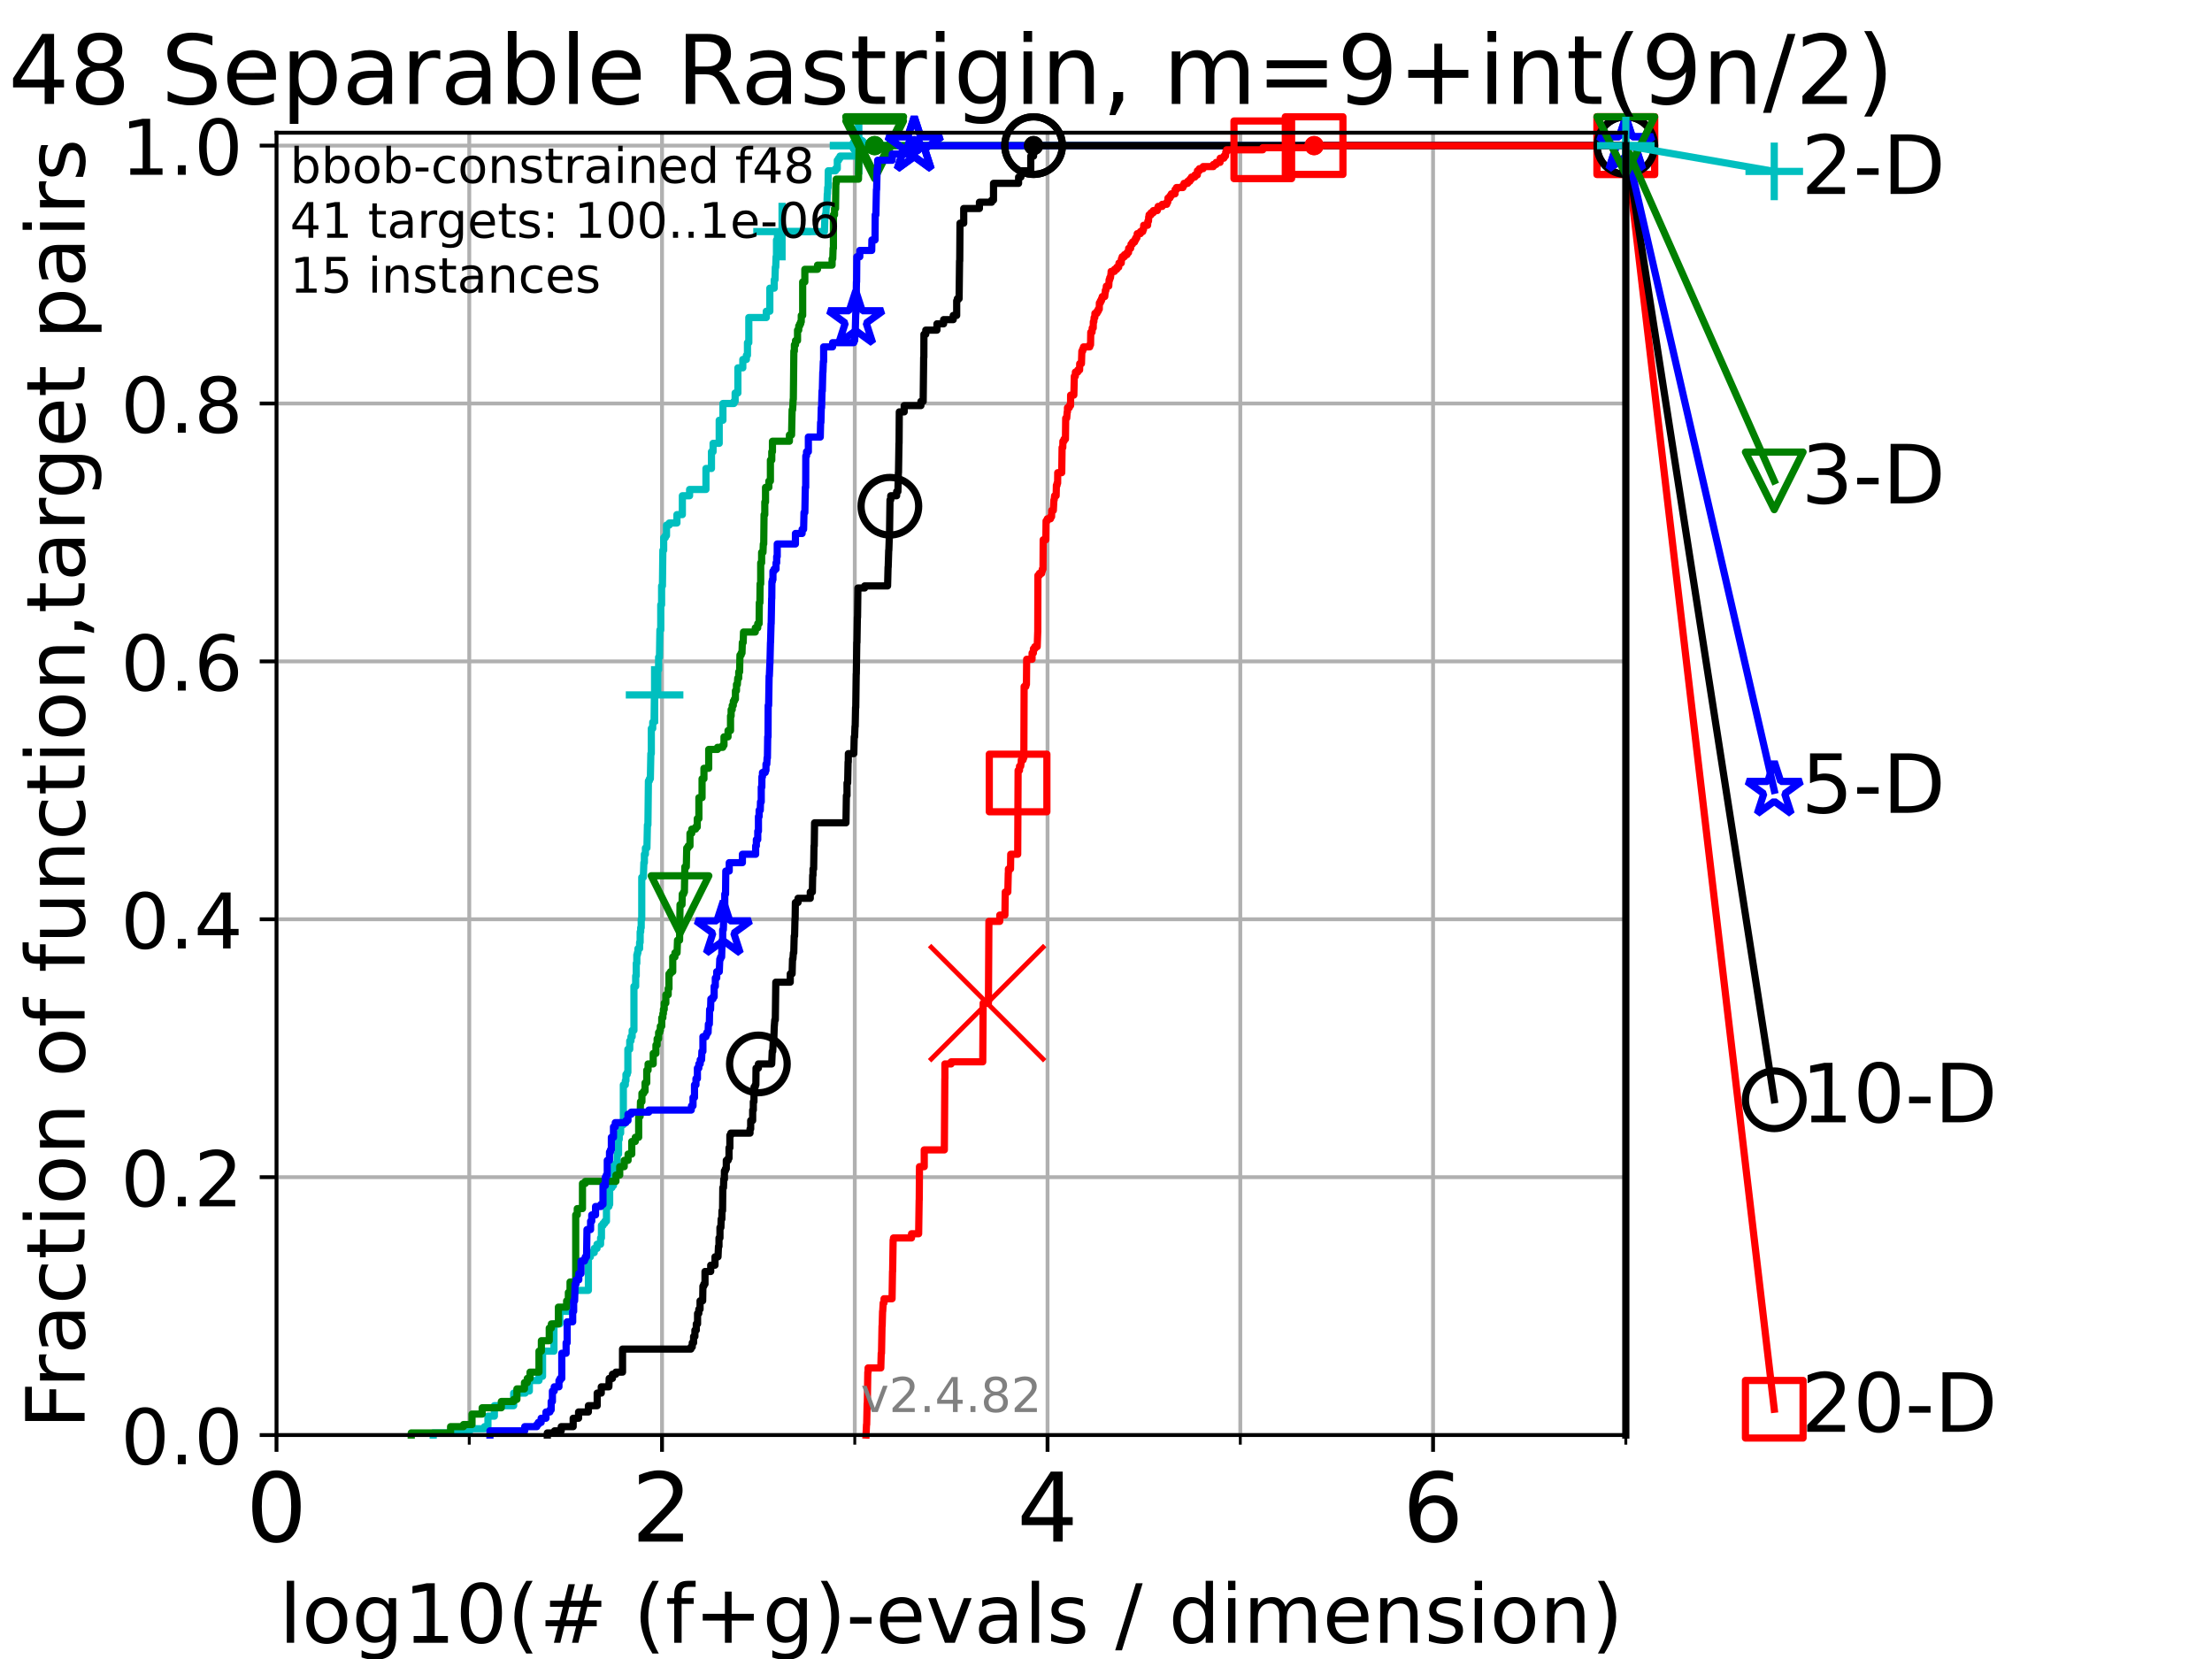 <?xml version="1.0" encoding="utf-8" standalone="no"?>
<!DOCTYPE svg PUBLIC "-//W3C//DTD SVG 1.1//EN"
  "http://www.w3.org/Graphics/SVG/1.1/DTD/svg11.dtd">
<!-- Created with matplotlib (https://matplotlib.org/) -->
<svg height="345.6pt" version="1.1" viewBox="0 0 460.8 345.6" width="460.8pt" xmlns="http://www.w3.org/2000/svg" xmlns:xlink="http://www.w3.org/1999/xlink">
 <defs>
  <style type="text/css">*{stroke-linecap:butt;stroke-linejoin:round;}</style>
 </defs>
 <g id="figure_1">
  <g id="patch_1">
   <path d="M 0 345.6 
L 460.8 345.6 
L 460.8 0 
L 0 0 
z
" style="fill:#ffffff;"/>
  </g>
  <g id="axes_1">
   <g id="patch_2">
    <path d="M 57.6 298.944 
L 338.688 298.944 
L 338.688 27.648 
L 57.6 27.648 
z
" style="fill:#ffffff;"/>
   </g>
   <g id="matplotlib.axis_1">
    <g id="xtick_1">
     <g id="line2d_1">
      <path clip-path="url(#p2f0857bbbf)" d="M 57.6 298.944 
L 57.6 27.648 
" style="fill:none;stroke:#b0b0b0;stroke-linecap:square;stroke-width:0.8;"/>
     </g>
     <g id="line2d_2">
      <defs>
       <path d="M 0 0 
L 0 3.5 
" id="m0468f46194" style="stroke:#000000;stroke-width:0.8;"/>
      </defs>
      <g>
       <use style="stroke:#000000;stroke-width:0.8;" x="57.6" xlink:href="#m0468f46194" y="298.944"/>
      </g>
     </g>
     <g id="text_1">
      <!-- 0 -->
      <g transform="translate(51.237 321.141)scale(0.2 -0.2)">
       <defs>
        <path d="M 31.781 66.406 
Q 24.172 66.406 20.328 58.906 
Q 16.5 51.422 16.5 36.375 
Q 16.5 21.391 20.328 13.891 
Q 24.172 6.391 31.781 6.391 
Q 39.453 6.391 43.281 13.891 
Q 47.125 21.391 47.125 36.375 
Q 47.125 51.422 43.281 58.906 
Q 39.453 66.406 31.781 66.406 
z
M 31.781 74.219 
Q 44.047 74.219 50.516 64.516 
Q 56.984 54.828 56.984 36.375 
Q 56.984 17.969 50.516 8.266 
Q 44.047 -1.422 31.781 -1.422 
Q 19.531 -1.422 13.062 8.266 
Q 6.594 17.969 6.594 36.375 
Q 6.594 54.828 13.062 64.516 
Q 19.531 74.219 31.781 74.219 
z
" id="DejaVuSans-48"/>
       </defs>
       <use xlink:href="#DejaVuSans-48"/>
      </g>
     </g>
    </g>
    <g id="xtick_2">
     <g id="line2d_3">
      <path clip-path="url(#p2f0857bbbf)" d="M 137.911 298.944 
L 137.911 27.648 
" style="fill:none;stroke:#b0b0b0;stroke-linecap:square;stroke-width:0.8;"/>
     </g>
     <g id="line2d_4">
      <g>
       <use style="stroke:#000000;stroke-width:0.8;" x="137.911" xlink:href="#m0468f46194" y="298.944"/>
      </g>
     </g>
     <g id="text_2">
      <!-- 2 -->
      <g transform="translate(131.548 321.141)scale(0.2 -0.2)">
       <defs>
        <path d="M 19.188 8.297 
L 53.609 8.297 
L 53.609 0 
L 7.328 0 
L 7.328 8.297 
Q 12.938 14.109 22.625 23.891 
Q 32.328 33.688 34.812 36.531 
Q 39.547 41.844 41.422 45.531 
Q 43.312 49.219 43.312 52.781 
Q 43.312 58.594 39.234 62.25 
Q 35.156 65.922 28.609 65.922 
Q 23.969 65.922 18.812 64.312 
Q 13.672 62.703 7.812 59.422 
L 7.812 69.391 
Q 13.766 71.781 18.938 73 
Q 24.125 74.219 28.422 74.219 
Q 39.75 74.219 46.484 68.547 
Q 53.219 62.891 53.219 53.422 
Q 53.219 48.922 51.531 44.891 
Q 49.859 40.875 45.406 35.406 
Q 44.188 33.984 37.641 27.219 
Q 31.109 20.453 19.188 8.297 
z
" id="DejaVuSans-50"/>
       </defs>
       <use xlink:href="#DejaVuSans-50"/>
      </g>
     </g>
    </g>
    <g id="xtick_3">
     <g id="line2d_5">
      <path clip-path="url(#p2f0857bbbf)" d="M 218.222 298.944 
L 218.222 27.648 
" style="fill:none;stroke:#b0b0b0;stroke-linecap:square;stroke-width:0.8;"/>
     </g>
     <g id="line2d_6">
      <g>
       <use style="stroke:#000000;stroke-width:0.8;" x="218.222" xlink:href="#m0468f46194" y="298.944"/>
      </g>
     </g>
     <g id="text_3">
      <!-- 4 -->
      <g transform="translate(211.859 321.141)scale(0.2 -0.2)">
       <defs>
        <path d="M 37.797 64.312 
L 12.891 25.391 
L 37.797 25.391 
z
M 35.203 72.906 
L 47.609 72.906 
L 47.609 25.391 
L 58.016 25.391 
L 58.016 17.188 
L 47.609 17.188 
L 47.609 0 
L 37.797 0 
L 37.797 17.188 
L 4.891 17.188 
L 4.891 26.703 
z
" id="DejaVuSans-52"/>
       </defs>
       <use xlink:href="#DejaVuSans-52"/>
      </g>
     </g>
    </g>
    <g id="xtick_4">
     <g id="line2d_7">
      <path clip-path="url(#p2f0857bbbf)" d="M 298.533 298.944 
L 298.533 27.648 
" style="fill:none;stroke:#b0b0b0;stroke-linecap:square;stroke-width:0.8;"/>
     </g>
     <g id="line2d_8">
      <g>
       <use style="stroke:#000000;stroke-width:0.8;" x="298.533" xlink:href="#m0468f46194" y="298.944"/>
      </g>
     </g>
     <g id="text_4">
      <!-- 6 -->
      <g transform="translate(292.17 321.141)scale(0.2 -0.2)">
       <defs>
        <path d="M 33.016 40.375 
Q 26.375 40.375 22.484 35.828 
Q 18.609 31.297 18.609 23.391 
Q 18.609 15.531 22.484 10.953 
Q 26.375 6.391 33.016 6.391 
Q 39.656 6.391 43.531 10.953 
Q 47.406 15.531 47.406 23.391 
Q 47.406 31.297 43.531 35.828 
Q 39.656 40.375 33.016 40.375 
z
M 52.594 71.297 
L 52.594 62.312 
Q 48.875 64.062 45.094 64.984 
Q 41.312 65.922 37.594 65.922 
Q 27.828 65.922 22.672 59.328 
Q 17.531 52.734 16.797 39.406 
Q 19.672 43.656 24.016 45.922 
Q 28.375 48.188 33.594 48.188 
Q 44.578 48.188 50.953 41.516 
Q 57.328 34.859 57.328 23.391 
Q 57.328 12.156 50.688 5.359 
Q 44.047 -1.422 33.016 -1.422 
Q 20.359 -1.422 13.672 8.266 
Q 6.984 17.969 6.984 36.375 
Q 6.984 53.656 15.188 63.938 
Q 23.391 74.219 37.203 74.219 
Q 40.922 74.219 44.703 73.484 
Q 48.484 72.75 52.594 71.297 
z
" id="DejaVuSans-54"/>
       </defs>
       <use xlink:href="#DejaVuSans-54"/>
      </g>
     </g>
    </g>
    <g id="xtick_5">
     <g id="line2d_9">
      <path clip-path="url(#p2f0857bbbf)" d="M 97.755 298.944 
L 97.755 27.648 
" style="fill:none;stroke:#b0b0b0;stroke-linecap:square;stroke-width:0.8;"/>
     </g>
     <g id="line2d_10">
      <defs>
       <path d="M 0 0 
L 0 2 
" id="ma7795274d8" style="stroke:#000000;stroke-width:0.6;"/>
      </defs>
      <g>
       <use style="stroke:#000000;stroke-width:0.6;" x="97.755" xlink:href="#ma7795274d8" y="298.944"/>
      </g>
     </g>
    </g>
    <g id="xtick_6">
     <g id="line2d_11">
      <path clip-path="url(#p2f0857bbbf)" d="M 178.066 298.944 
L 178.066 27.648 
" style="fill:none;stroke:#b0b0b0;stroke-linecap:square;stroke-width:0.8;"/>
     </g>
     <g id="line2d_12">
      <g>
       <use style="stroke:#000000;stroke-width:0.6;" x="178.066" xlink:href="#ma7795274d8" y="298.944"/>
      </g>
     </g>
    </g>
    <g id="xtick_7">
     <g id="line2d_13">
      <path clip-path="url(#p2f0857bbbf)" d="M 258.377 298.944 
L 258.377 27.648 
" style="fill:none;stroke:#b0b0b0;stroke-linecap:square;stroke-width:0.8;"/>
     </g>
     <g id="line2d_14">
      <g>
       <use style="stroke:#000000;stroke-width:0.6;" x="258.377" xlink:href="#ma7795274d8" y="298.944"/>
      </g>
     </g>
    </g>
    <g id="xtick_8">
     <g id="line2d_15">
      <path clip-path="url(#p2f0857bbbf)" d="M 338.688 298.944 
L 338.688 27.648 
" style="fill:none;stroke:#b0b0b0;stroke-linecap:square;stroke-width:0.8;"/>
     </g>
     <g id="line2d_16">
      <g>
       <use style="stroke:#000000;stroke-width:0.6;" x="338.688" xlink:href="#ma7795274d8" y="298.944"/>
      </g>
     </g>
    </g>
    <g id="text_5">
     <!-- log10(# (f+g)-evals / dimension) -->
     <g transform="translate(58.145 342.218)scale(0.17 -0.17)">
      <defs>
       <path d="M 9.422 75.984 
L 18.406 75.984 
L 18.406 0 
L 9.422 0 
z
" id="DejaVuSans-108"/>
       <path d="M 30.609 48.391 
Q 23.391 48.391 19.188 42.75 
Q 14.984 37.109 14.984 27.297 
Q 14.984 17.484 19.156 11.844 
Q 23.344 6.203 30.609 6.203 
Q 37.797 6.203 41.984 11.859 
Q 46.188 17.531 46.188 27.297 
Q 46.188 37.016 41.984 42.703 
Q 37.797 48.391 30.609 48.391 
z
M 30.609 56 
Q 42.328 56 49.016 48.375 
Q 55.719 40.766 55.719 27.297 
Q 55.719 13.875 49.016 6.219 
Q 42.328 -1.422 30.609 -1.422 
Q 18.844 -1.422 12.172 6.219 
Q 5.516 13.875 5.516 27.297 
Q 5.516 40.766 12.172 48.375 
Q 18.844 56 30.609 56 
z
" id="DejaVuSans-111"/>
       <path d="M 45.406 27.984 
Q 45.406 37.75 41.375 43.109 
Q 37.359 48.484 30.078 48.484 
Q 22.859 48.484 18.828 43.109 
Q 14.797 37.75 14.797 27.984 
Q 14.797 18.266 18.828 12.891 
Q 22.859 7.516 30.078 7.516 
Q 37.359 7.516 41.375 12.891 
Q 45.406 18.266 45.406 27.984 
z
M 54.391 6.781 
Q 54.391 -7.172 48.188 -13.984 
Q 42 -20.797 29.203 -20.797 
Q 24.469 -20.797 20.266 -20.094 
Q 16.062 -19.391 12.109 -17.922 
L 12.109 -9.188 
Q 16.062 -11.328 19.922 -12.344 
Q 23.781 -13.375 27.781 -13.375 
Q 36.625 -13.375 41.016 -8.766 
Q 45.406 -4.156 45.406 5.172 
L 45.406 9.625 
Q 42.625 4.781 38.281 2.391 
Q 33.938 0 27.875 0 
Q 17.828 0 11.672 7.656 
Q 5.516 15.328 5.516 27.984 
Q 5.516 40.672 11.672 48.328 
Q 17.828 56 27.875 56 
Q 33.938 56 38.281 53.609 
Q 42.625 51.219 45.406 46.391 
L 45.406 54.688 
L 54.391 54.688 
z
" id="DejaVuSans-103"/>
       <path d="M 12.406 8.297 
L 28.516 8.297 
L 28.516 63.922 
L 10.984 60.406 
L 10.984 69.391 
L 28.422 72.906 
L 38.281 72.906 
L 38.281 8.297 
L 54.391 8.297 
L 54.391 0 
L 12.406 0 
z
" id="DejaVuSans-49"/>
       <path d="M 31 75.875 
Q 24.469 64.656 21.281 53.656 
Q 18.109 42.672 18.109 31.391 
Q 18.109 20.125 21.312 9.062 
Q 24.516 -2 31 -13.188 
L 23.188 -13.188 
Q 15.875 -1.703 12.234 9.375 
Q 8.594 20.453 8.594 31.391 
Q 8.594 42.281 12.203 53.312 
Q 15.828 64.359 23.188 75.875 
z
" id="DejaVuSans-40"/>
       <path d="M 51.125 44 
L 36.922 44 
L 32.812 27.688 
L 47.125 27.688 
z
M 43.797 71.781 
L 38.719 51.516 
L 52.984 51.516 
L 58.109 71.781 
L 65.922 71.781 
L 60.891 51.516 
L 76.125 51.516 
L 76.125 44 
L 58.984 44 
L 54.984 27.688 
L 70.516 27.688 
L 70.516 20.219 
L 53.078 20.219 
L 48 0 
L 40.188 0 
L 45.219 20.219 
L 30.906 20.219 
L 25.875 0 
L 18.016 0 
L 23.094 20.219 
L 7.719 20.219 
L 7.719 27.688 
L 24.906 27.688 
L 29 44 
L 13.281 44 
L 13.281 51.516 
L 30.906 51.516 
L 35.891 71.781 
z
" id="DejaVuSans-35"/>
       <path id="DejaVuSans-32"/>
       <path d="M 37.109 75.984 
L 37.109 68.5 
L 28.516 68.5 
Q 23.688 68.5 21.797 66.547 
Q 19.922 64.594 19.922 59.516 
L 19.922 54.688 
L 34.719 54.688 
L 34.719 47.703 
L 19.922 47.703 
L 19.922 0 
L 10.891 0 
L 10.891 47.703 
L 2.297 47.703 
L 2.297 54.688 
L 10.891 54.688 
L 10.891 58.5 
Q 10.891 67.625 15.141 71.797 
Q 19.391 75.984 28.609 75.984 
z
" id="DejaVuSans-102"/>
       <path d="M 46 62.703 
L 46 35.5 
L 73.188 35.5 
L 73.188 27.203 
L 46 27.203 
L 46 0 
L 37.797 0 
L 37.797 27.203 
L 10.594 27.203 
L 10.594 35.5 
L 37.797 35.5 
L 37.797 62.703 
z
" id="DejaVuSans-43"/>
       <path d="M 8.016 75.875 
L 15.828 75.875 
Q 23.141 64.359 26.781 53.312 
Q 30.422 42.281 30.422 31.391 
Q 30.422 20.453 26.781 9.375 
Q 23.141 -1.703 15.828 -13.188 
L 8.016 -13.188 
Q 14.5 -2 17.703 9.062 
Q 20.906 20.125 20.906 31.391 
Q 20.906 42.672 17.703 53.656 
Q 14.5 64.656 8.016 75.875 
z
" id="DejaVuSans-41"/>
       <path d="M 4.891 31.391 
L 31.203 31.391 
L 31.203 23.391 
L 4.891 23.391 
z
" id="DejaVuSans-45"/>
       <path d="M 56.203 29.594 
L 56.203 25.203 
L 14.891 25.203 
Q 15.484 15.922 20.484 11.062 
Q 25.484 6.203 34.422 6.203 
Q 39.594 6.203 44.453 7.469 
Q 49.312 8.734 54.109 11.281 
L 54.109 2.781 
Q 49.266 0.734 44.188 -0.344 
Q 39.109 -1.422 33.891 -1.422 
Q 20.797 -1.422 13.156 6.188 
Q 5.516 13.812 5.516 26.812 
Q 5.516 40.234 12.766 48.109 
Q 20.016 56 32.328 56 
Q 43.359 56 49.781 48.891 
Q 56.203 41.797 56.203 29.594 
z
M 47.219 32.234 
Q 47.125 39.594 43.094 43.984 
Q 39.062 48.391 32.422 48.391 
Q 24.906 48.391 20.391 44.141 
Q 15.875 39.891 15.188 32.172 
z
" id="DejaVuSans-101"/>
       <path d="M 2.984 54.688 
L 12.5 54.688 
L 29.594 8.797 
L 46.688 54.688 
L 56.203 54.688 
L 35.688 0 
L 23.484 0 
z
" id="DejaVuSans-118"/>
       <path d="M 34.281 27.484 
Q 23.391 27.484 19.188 25 
Q 14.984 22.516 14.984 16.5 
Q 14.984 11.719 18.141 8.906 
Q 21.297 6.109 26.703 6.109 
Q 34.188 6.109 38.703 11.406 
Q 43.219 16.703 43.219 25.484 
L 43.219 27.484 
z
M 52.203 31.203 
L 52.203 0 
L 43.219 0 
L 43.219 8.297 
Q 40.141 3.328 35.547 0.953 
Q 30.953 -1.422 24.312 -1.422 
Q 15.922 -1.422 10.953 3.297 
Q 6 8.016 6 15.922 
Q 6 25.141 12.172 29.828 
Q 18.359 34.516 30.609 34.516 
L 43.219 34.516 
L 43.219 35.406 
Q 43.219 41.609 39.141 45 
Q 35.062 48.391 27.688 48.391 
Q 23 48.391 18.547 47.266 
Q 14.109 46.141 10.016 43.891 
L 10.016 52.203 
Q 14.938 54.109 19.578 55.047 
Q 24.219 56 28.609 56 
Q 40.484 56 46.344 49.844 
Q 52.203 43.703 52.203 31.203 
z
" id="DejaVuSans-97"/>
       <path d="M 44.281 53.078 
L 44.281 44.578 
Q 40.484 46.531 36.375 47.5 
Q 32.281 48.484 27.875 48.484 
Q 21.188 48.484 17.844 46.438 
Q 14.5 44.391 14.5 40.281 
Q 14.5 37.156 16.891 35.375 
Q 19.281 33.594 26.516 31.984 
L 29.594 31.297 
Q 39.156 29.25 43.188 25.516 
Q 47.219 21.781 47.219 15.094 
Q 47.219 7.469 41.188 3.016 
Q 35.156 -1.422 24.609 -1.422 
Q 20.219 -1.422 15.453 -0.562 
Q 10.688 0.297 5.422 2 
L 5.422 11.281 
Q 10.406 8.688 15.234 7.391 
Q 20.062 6.109 24.812 6.109 
Q 31.156 6.109 34.562 8.281 
Q 37.984 10.453 37.984 14.406 
Q 37.984 18.062 35.516 20.016 
Q 33.062 21.969 24.703 23.781 
L 21.578 24.516 
Q 13.234 26.266 9.516 29.906 
Q 5.812 33.547 5.812 39.891 
Q 5.812 47.609 11.281 51.797 
Q 16.75 56 26.812 56 
Q 31.781 56 36.172 55.266 
Q 40.578 54.547 44.281 53.078 
z
" id="DejaVuSans-115"/>
       <path d="M 25.391 72.906 
L 33.688 72.906 
L 8.297 -9.281 
L 0 -9.281 
z
" id="DejaVuSans-47"/>
       <path d="M 45.406 46.391 
L 45.406 75.984 
L 54.391 75.984 
L 54.391 0 
L 45.406 0 
L 45.406 8.203 
Q 42.578 3.328 38.25 0.953 
Q 33.938 -1.422 27.875 -1.422 
Q 17.969 -1.422 11.734 6.484 
Q 5.516 14.406 5.516 27.297 
Q 5.516 40.188 11.734 48.094 
Q 17.969 56 27.875 56 
Q 33.938 56 38.25 53.625 
Q 42.578 51.266 45.406 46.391 
z
M 14.797 27.297 
Q 14.797 17.391 18.875 11.75 
Q 22.953 6.109 30.078 6.109 
Q 37.203 6.109 41.297 11.75 
Q 45.406 17.391 45.406 27.297 
Q 45.406 37.203 41.297 42.844 
Q 37.203 48.484 30.078 48.484 
Q 22.953 48.484 18.875 42.844 
Q 14.797 37.203 14.797 27.297 
z
" id="DejaVuSans-100"/>
       <path d="M 9.422 54.688 
L 18.406 54.688 
L 18.406 0 
L 9.422 0 
z
M 9.422 75.984 
L 18.406 75.984 
L 18.406 64.594 
L 9.422 64.594 
z
" id="DejaVuSans-105"/>
       <path d="M 52 44.188 
Q 55.375 50.25 60.062 53.125 
Q 64.75 56 71.094 56 
Q 79.641 56 84.281 50.016 
Q 88.922 44.047 88.922 33.016 
L 88.922 0 
L 79.891 0 
L 79.891 32.719 
Q 79.891 40.578 77.094 44.375 
Q 74.312 48.188 68.609 48.188 
Q 61.625 48.188 57.562 43.547 
Q 53.516 38.922 53.516 30.906 
L 53.516 0 
L 44.484 0 
L 44.484 32.719 
Q 44.484 40.625 41.703 44.406 
Q 38.922 48.188 33.109 48.188 
Q 26.219 48.188 22.156 43.531 
Q 18.109 38.875 18.109 30.906 
L 18.109 0 
L 9.078 0 
L 9.078 54.688 
L 18.109 54.688 
L 18.109 46.188 
Q 21.188 51.219 25.484 53.609 
Q 29.781 56 35.688 56 
Q 41.656 56 45.828 52.969 
Q 50 49.953 52 44.188 
z
" id="DejaVuSans-109"/>
       <path d="M 54.891 33.016 
L 54.891 0 
L 45.906 0 
L 45.906 32.719 
Q 45.906 40.484 42.875 44.328 
Q 39.844 48.188 33.797 48.188 
Q 26.516 48.188 22.312 43.547 
Q 18.109 38.922 18.109 30.906 
L 18.109 0 
L 9.078 0 
L 9.078 54.688 
L 18.109 54.688 
L 18.109 46.188 
Q 21.344 51.125 25.703 53.562 
Q 30.078 56 35.797 56 
Q 45.219 56 50.047 50.172 
Q 54.891 44.344 54.891 33.016 
z
" id="DejaVuSans-110"/>
      </defs>
      <use xlink:href="#DejaVuSans-108"/>
      <use x="27.783" xlink:href="#DejaVuSans-111"/>
      <use x="88.965" xlink:href="#DejaVuSans-103"/>
      <use x="152.441" xlink:href="#DejaVuSans-49"/>
      <use x="216.064" xlink:href="#DejaVuSans-48"/>
      <use x="279.688" xlink:href="#DejaVuSans-40"/>
      <use x="318.701" xlink:href="#DejaVuSans-35"/>
      <use x="402.49" xlink:href="#DejaVuSans-32"/>
      <use x="434.277" xlink:href="#DejaVuSans-40"/>
      <use x="473.291" xlink:href="#DejaVuSans-102"/>
      <use x="508.496" xlink:href="#DejaVuSans-43"/>
      <use x="592.285" xlink:href="#DejaVuSans-103"/>
      <use x="655.762" xlink:href="#DejaVuSans-41"/>
      <use x="694.775" xlink:href="#DejaVuSans-45"/>
      <use x="730.859" xlink:href="#DejaVuSans-101"/>
      <use x="792.383" xlink:href="#DejaVuSans-118"/>
      <use x="851.562" xlink:href="#DejaVuSans-97"/>
      <use x="912.842" xlink:href="#DejaVuSans-108"/>
      <use x="940.625" xlink:href="#DejaVuSans-115"/>
      <use x="992.725" xlink:href="#DejaVuSans-32"/>
      <use x="1024.512" xlink:href="#DejaVuSans-47"/>
      <use x="1058.203" xlink:href="#DejaVuSans-32"/>
      <use x="1089.99" xlink:href="#DejaVuSans-100"/>
      <use x="1153.467" xlink:href="#DejaVuSans-105"/>
      <use x="1181.25" xlink:href="#DejaVuSans-109"/>
      <use x="1278.662" xlink:href="#DejaVuSans-101"/>
      <use x="1340.186" xlink:href="#DejaVuSans-110"/>
      <use x="1403.564" xlink:href="#DejaVuSans-115"/>
      <use x="1455.664" xlink:href="#DejaVuSans-105"/>
      <use x="1483.447" xlink:href="#DejaVuSans-111"/>
      <use x="1544.629" xlink:href="#DejaVuSans-110"/>
      <use x="1608.008" xlink:href="#DejaVuSans-41"/>
     </g>
    </g>
   </g>
   <g id="matplotlib.axis_2">
    <g id="ytick_1">
     <g id="line2d_17">
      <path clip-path="url(#p2f0857bbbf)" d="M 57.6 298.944 
L 338.688 298.944 
" style="fill:none;stroke:#b0b0b0;stroke-linecap:square;stroke-width:0.8;"/>
     </g>
     <g id="line2d_18">
      <defs>
       <path d="M 0 0 
L -3.5 0 
" id="m068081e6f3" style="stroke:#000000;stroke-width:0.8;"/>
      </defs>
      <g>
       <use style="stroke:#000000;stroke-width:0.8;" x="57.6" xlink:href="#m068081e6f3" y="298.944"/>
      </g>
     </g>
     <g id="text_6">
      <!-- 0.0 -->
      <g transform="translate(25.155 305.023)scale(0.16 -0.16)">
       <defs>
        <path d="M 10.688 12.406 
L 21 12.406 
L 21 0 
L 10.688 0 
z
" id="DejaVuSans-46"/>
       </defs>
       <use xlink:href="#DejaVuSans-48"/>
       <use x="63.623" xlink:href="#DejaVuSans-46"/>
       <use x="95.41" xlink:href="#DejaVuSans-48"/>
      </g>
     </g>
    </g>
    <g id="ytick_2">
     <g id="line2d_19">
      <path clip-path="url(#p2f0857bbbf)" d="M 57.6 245.222 
L 338.688 245.222 
" style="fill:none;stroke:#b0b0b0;stroke-linecap:square;stroke-width:0.8;"/>
     </g>
     <g id="line2d_20">
      <g>
       <use style="stroke:#000000;stroke-width:0.8;" x="57.6" xlink:href="#m068081e6f3" y="245.222"/>
      </g>
     </g>
     <g id="text_7">
      <!-- 0.2 -->
      <g transform="translate(25.155 251.301)scale(0.16 -0.16)">
       <use xlink:href="#DejaVuSans-48"/>
       <use x="63.623" xlink:href="#DejaVuSans-46"/>
       <use x="95.41" xlink:href="#DejaVuSans-50"/>
      </g>
     </g>
    </g>
    <g id="ytick_3">
     <g id="line2d_21">
      <path clip-path="url(#p2f0857bbbf)" d="M 57.6 191.5 
L 338.688 191.5 
" style="fill:none;stroke:#b0b0b0;stroke-linecap:square;stroke-width:0.8;"/>
     </g>
     <g id="line2d_22">
      <g>
       <use style="stroke:#000000;stroke-width:0.8;" x="57.6" xlink:href="#m068081e6f3" y="191.5"/>
      </g>
     </g>
     <g id="text_8">
      <!-- 0.4 -->
      <g transform="translate(25.155 197.579)scale(0.16 -0.16)">
       <use xlink:href="#DejaVuSans-48"/>
       <use x="63.623" xlink:href="#DejaVuSans-46"/>
       <use x="95.41" xlink:href="#DejaVuSans-52"/>
      </g>
     </g>
    </g>
    <g id="ytick_4">
     <g id="line2d_23">
      <path clip-path="url(#p2f0857bbbf)" d="M 57.6 137.778 
L 338.688 137.778 
" style="fill:none;stroke:#b0b0b0;stroke-linecap:square;stroke-width:0.8;"/>
     </g>
     <g id="line2d_24">
      <g>
       <use style="stroke:#000000;stroke-width:0.8;" x="57.6" xlink:href="#m068081e6f3" y="137.778"/>
      </g>
     </g>
     <g id="text_9">
      <!-- 0.6 -->
      <g transform="translate(25.155 143.857)scale(0.16 -0.16)">
       <use xlink:href="#DejaVuSans-48"/>
       <use x="63.623" xlink:href="#DejaVuSans-46"/>
       <use x="95.41" xlink:href="#DejaVuSans-54"/>
      </g>
     </g>
    </g>
    <g id="ytick_5">
     <g id="line2d_25">
      <path clip-path="url(#p2f0857bbbf)" d="M 57.6 84.056 
L 338.688 84.056 
" style="fill:none;stroke:#b0b0b0;stroke-linecap:square;stroke-width:0.8;"/>
     </g>
     <g id="line2d_26">
      <g>
       <use style="stroke:#000000;stroke-width:0.8;" x="57.6" xlink:href="#m068081e6f3" y="84.056"/>
      </g>
     </g>
     <g id="text_10">
      <!-- 0.8 -->
      <g transform="translate(25.155 90.135)scale(0.16 -0.16)">
       <defs>
        <path d="M 31.781 34.625 
Q 24.75 34.625 20.719 30.859 
Q 16.703 27.094 16.703 20.516 
Q 16.703 13.922 20.719 10.156 
Q 24.75 6.391 31.781 6.391 
Q 38.812 6.391 42.859 10.172 
Q 46.922 13.969 46.922 20.516 
Q 46.922 27.094 42.891 30.859 
Q 38.875 34.625 31.781 34.625 
z
M 21.922 38.812 
Q 15.578 40.375 12.031 44.719 
Q 8.5 49.078 8.5 55.328 
Q 8.5 64.062 14.719 69.141 
Q 20.953 74.219 31.781 74.219 
Q 42.672 74.219 48.875 69.141 
Q 55.078 64.062 55.078 55.328 
Q 55.078 49.078 51.531 44.719 
Q 48 40.375 41.703 38.812 
Q 48.828 37.156 52.797 32.312 
Q 56.781 27.484 56.781 20.516 
Q 56.781 9.906 50.312 4.234 
Q 43.844 -1.422 31.781 -1.422 
Q 19.734 -1.422 13.25 4.234 
Q 6.781 9.906 6.781 20.516 
Q 6.781 27.484 10.781 32.312 
Q 14.797 37.156 21.922 38.812 
z
M 18.312 54.391 
Q 18.312 48.734 21.844 45.562 
Q 25.391 42.391 31.781 42.391 
Q 38.141 42.391 41.719 45.562 
Q 45.312 48.734 45.312 54.391 
Q 45.312 60.062 41.719 63.234 
Q 38.141 66.406 31.781 66.406 
Q 25.391 66.406 21.844 63.234 
Q 18.312 60.062 18.312 54.391 
z
" id="DejaVuSans-56"/>
       </defs>
       <use xlink:href="#DejaVuSans-48"/>
       <use x="63.623" xlink:href="#DejaVuSans-46"/>
       <use x="95.41" xlink:href="#DejaVuSans-56"/>
      </g>
     </g>
    </g>
    <g id="ytick_6">
     <g id="line2d_27">
      <path clip-path="url(#p2f0857bbbf)" d="M 57.6 30.334 
L 338.688 30.334 
" style="fill:none;stroke:#b0b0b0;stroke-linecap:square;stroke-width:0.8;"/>
     </g>
     <g id="line2d_28">
      <g>
       <use style="stroke:#000000;stroke-width:0.8;" x="57.6" xlink:href="#m068081e6f3" y="30.334"/>
      </g>
     </g>
     <g id="text_11">
      <!-- 1.0 -->
      <g transform="translate(25.155 36.413)scale(0.16 -0.16)">
       <use xlink:href="#DejaVuSans-49"/>
       <use x="63.623" xlink:href="#DejaVuSans-46"/>
       <use x="95.41" xlink:href="#DejaVuSans-48"/>
      </g>
     </g>
    </g>
    <g id="text_12">
     <!-- Fraction of function,target pairs -->
     <g transform="translate(17.62 297.681)rotate(-90)scale(0.17 -0.17)">
      <defs>
       <path d="M 9.812 72.906 
L 51.703 72.906 
L 51.703 64.594 
L 19.672 64.594 
L 19.672 43.109 
L 48.578 43.109 
L 48.578 34.812 
L 19.672 34.812 
L 19.672 0 
L 9.812 0 
z
" id="DejaVuSans-70"/>
       <path d="M 41.109 46.297 
Q 39.594 47.172 37.812 47.578 
Q 36.031 48 33.891 48 
Q 26.266 48 22.188 43.047 
Q 18.109 38.094 18.109 28.812 
L 18.109 0 
L 9.078 0 
L 9.078 54.688 
L 18.109 54.688 
L 18.109 46.188 
Q 20.953 51.172 25.484 53.578 
Q 30.031 56 36.531 56 
Q 37.453 56 38.578 55.875 
Q 39.703 55.766 41.062 55.516 
z
" id="DejaVuSans-114"/>
       <path d="M 48.781 52.594 
L 48.781 44.188 
Q 44.969 46.297 41.141 47.344 
Q 37.312 48.391 33.406 48.391 
Q 24.656 48.391 19.812 42.844 
Q 14.984 37.312 14.984 27.297 
Q 14.984 17.281 19.812 11.734 
Q 24.656 6.203 33.406 6.203 
Q 37.312 6.203 41.141 7.25 
Q 44.969 8.297 48.781 10.406 
L 48.781 2.094 
Q 45.016 0.344 40.984 -0.531 
Q 36.969 -1.422 32.422 -1.422 
Q 20.062 -1.422 12.781 6.344 
Q 5.516 14.109 5.516 27.297 
Q 5.516 40.672 12.859 48.328 
Q 20.219 56 33.016 56 
Q 37.156 56 41.109 55.141 
Q 45.062 54.297 48.781 52.594 
z
" id="DejaVuSans-99"/>
       <path d="M 18.312 70.219 
L 18.312 54.688 
L 36.812 54.688 
L 36.812 47.703 
L 18.312 47.703 
L 18.312 18.016 
Q 18.312 11.328 20.141 9.422 
Q 21.969 7.516 27.594 7.516 
L 36.812 7.516 
L 36.812 0 
L 27.594 0 
Q 17.188 0 13.234 3.875 
Q 9.281 7.766 9.281 18.016 
L 9.281 47.703 
L 2.688 47.703 
L 2.688 54.688 
L 9.281 54.688 
L 9.281 70.219 
z
" id="DejaVuSans-116"/>
       <path d="M 8.5 21.578 
L 8.5 54.688 
L 17.484 54.688 
L 17.484 21.922 
Q 17.484 14.156 20.5 10.266 
Q 23.531 6.391 29.594 6.391 
Q 36.859 6.391 41.078 11.031 
Q 45.312 15.672 45.312 23.688 
L 45.312 54.688 
L 54.297 54.688 
L 54.297 0 
L 45.312 0 
L 45.312 8.406 
Q 42.047 3.422 37.719 1 
Q 33.406 -1.422 27.688 -1.422 
Q 18.266 -1.422 13.375 4.438 
Q 8.5 10.297 8.5 21.578 
z
M 31.109 56 
z
" id="DejaVuSans-117"/>
       <path d="M 11.719 12.406 
L 22.016 12.406 
L 22.016 4 
L 14.016 -11.625 
L 7.719 -11.625 
L 11.719 4 
z
" id="DejaVuSans-44"/>
       <path d="M 18.109 8.203 
L 18.109 -20.797 
L 9.078 -20.797 
L 9.078 54.688 
L 18.109 54.688 
L 18.109 46.391 
Q 20.953 51.266 25.266 53.625 
Q 29.594 56 35.594 56 
Q 45.562 56 51.781 48.094 
Q 58.016 40.188 58.016 27.297 
Q 58.016 14.406 51.781 6.484 
Q 45.562 -1.422 35.594 -1.422 
Q 29.594 -1.422 25.266 0.953 
Q 20.953 3.328 18.109 8.203 
z
M 48.688 27.297 
Q 48.688 37.203 44.609 42.844 
Q 40.531 48.484 33.406 48.484 
Q 26.266 48.484 22.188 42.844 
Q 18.109 37.203 18.109 27.297 
Q 18.109 17.391 22.188 11.75 
Q 26.266 6.109 33.406 6.109 
Q 40.531 6.109 44.609 11.75 
Q 48.688 17.391 48.688 27.297 
z
" id="DejaVuSans-112"/>
      </defs>
      <use xlink:href="#DejaVuSans-70"/>
      <use x="50.27" xlink:href="#DejaVuSans-114"/>
      <use x="91.383" xlink:href="#DejaVuSans-97"/>
      <use x="152.662" xlink:href="#DejaVuSans-99"/>
      <use x="207.643" xlink:href="#DejaVuSans-116"/>
      <use x="246.852" xlink:href="#DejaVuSans-105"/>
      <use x="274.635" xlink:href="#DejaVuSans-111"/>
      <use x="335.816" xlink:href="#DejaVuSans-110"/>
      <use x="399.195" xlink:href="#DejaVuSans-32"/>
      <use x="430.982" xlink:href="#DejaVuSans-111"/>
      <use x="492.164" xlink:href="#DejaVuSans-102"/>
      <use x="527.369" xlink:href="#DejaVuSans-32"/>
      <use x="559.156" xlink:href="#DejaVuSans-102"/>
      <use x="594.361" xlink:href="#DejaVuSans-117"/>
      <use x="657.74" xlink:href="#DejaVuSans-110"/>
      <use x="721.119" xlink:href="#DejaVuSans-99"/>
      <use x="776.1" xlink:href="#DejaVuSans-116"/>
      <use x="815.309" xlink:href="#DejaVuSans-105"/>
      <use x="843.092" xlink:href="#DejaVuSans-111"/>
      <use x="904.273" xlink:href="#DejaVuSans-110"/>
      <use x="967.652" xlink:href="#DejaVuSans-44"/>
      <use x="999.439" xlink:href="#DejaVuSans-116"/>
      <use x="1038.648" xlink:href="#DejaVuSans-97"/>
      <use x="1099.928" xlink:href="#DejaVuSans-114"/>
      <use x="1139.291" xlink:href="#DejaVuSans-103"/>
      <use x="1202.768" xlink:href="#DejaVuSans-101"/>
      <use x="1264.291" xlink:href="#DejaVuSans-116"/>
      <use x="1303.5" xlink:href="#DejaVuSans-32"/>
      <use x="1335.287" xlink:href="#DejaVuSans-112"/>
      <use x="1398.764" xlink:href="#DejaVuSans-97"/>
      <use x="1460.043" xlink:href="#DejaVuSans-105"/>
      <use x="1487.826" xlink:href="#DejaVuSans-114"/>
      <use x="1528.939" xlink:href="#DejaVuSans-115"/>
     </g>
    </g>
   </g>
   <g id="line2d_29">
    <defs>
     <path d="M 0 1.5 
C 0.398 1.5 0.779 1.342 1.061 1.061 
C 1.342 0.779 1.5 0.398 1.5 0 
C 1.5 -0.398 1.342 -0.779 1.061 -1.061 
C 0.779 -1.342 0.398 -1.5 0 -1.5 
C -0.398 -1.5 -0.779 -1.342 -1.061 -1.061 
C -1.342 -0.779 -1.5 -0.398 -1.5 0 
C -1.5 0.398 -1.342 0.779 -1.061 1.061 
C -0.779 1.342 -0.398 1.5 0 1.5 
z
" id="m70ccc57bff" style="stroke:#00bfbf;"/>
    </defs>
    <g>
     <use style="fill:#00bfbf;stroke:#00bfbf;" x="178.867" xlink:href="#m70ccc57bff" y="30.334"/>
     <use style="fill:#00bfbf;stroke:#00bfbf;" x="178.867" xlink:href="#m70ccc57bff" y="30.334"/>
    </g>
   </g>
   <g id="line2d_30">
    <path d="M 90.243 298.944 
L 90.243 298.507 
L 97.755 298.507 
L 97.755 297.634 
L 100.935 297.634 
L 100.935 297.197 
L 101.647 297.197 
L 101.647 295.013 
L 102.989 295.013 
L 102.989 292.829 
L 107.009 292.829 
L 107.009 290.209 
L 109.402 290.209 
L 109.402 289.772 
L 110.274 289.772 
L 110.274 287.588 
L 112.281 287.588 
L 112.281 286.715 
L 113.023 286.715 
L 113.023 281.473 
L 115.397 281.473 
L 115.397 275.796 
L 116.621 275.796 
L 116.621 273.175 
L 119.097 273.175 
L 119.097 272.738 
L 119.352 272.738 
L 119.352 268.807 
L 122.573 268.807 
L 122.573 261.819 
L 122.989 261.819 
L 122.989 260.946 
L 123.791 260.946 
L 123.791 260.072 
L 124.369 260.072 
L 124.369 259.198 
L 125.111 259.198 
L 125.111 257.888 
L 125.292 257.888 
L 125.292 255.268 
L 125.648 255.268 
L 125.648 254.831 
L 125.996 254.831 
L 125.996 254.394 
L 126.338 254.394 
L 126.338 251.337 
L 126.839 251.337 
L 126.839 250.9 
L 127.003 250.9 
L 127.003 247.406 
L 127.485 247.406 
L 127.485 246.969 
L 127.799 246.969 
L 127.799 245.222 
L 127.954 245.222 
L 127.954 242.601 
L 128.561 242.601 
L 128.561 240.418 
L 128.856 240.418 
L 128.856 237.36 
L 129.002 237.36 
L 129.002 236.05 
L 129.291 236.05 
L 129.291 234.303 
L 129.853 234.303 
L 129.853 226.004 
L 130.264 226.004 
L 130.264 225.131 
L 130.398 225.131 
L 130.398 223.821 
L 130.665 223.821 
L 130.665 223.384 
L 130.796 223.384 
L 130.796 218.579 
L 131.185 218.579 
L 131.185 216.832 
L 131.44 216.832 
L 131.44 215.959 
L 131.691 215.959 
L 131.691 214.649 
L 132.06 214.649 
L 132.06 205.476 
L 132.423 205.476 
L 132.423 203.293 
L 132.542 203.293 
L 132.542 200.672 
L 132.66 200.672 
L 132.66 198.925 
L 132.777 198.925 
L 132.777 198.488 
L 132.894 198.488 
L 132.894 197.615 
L 133.239 197.615 
L 133.239 196.304 
L 133.353 196.304 
L 133.353 194.121 
L 133.466 194.121 
L 133.466 193.247 
L 133.578 193.247 
L 133.578 191.5 
L 133.689 191.5 
L 133.689 182.765 
L 134.019 182.765 
L 134.128 179.707 
L 134.236 179.707 
L 134.236 177.96 
L 134.45 177.96 
L 134.45 176.65 
L 134.766 176.65 
L 134.87 171.846 
L 134.974 171.846 
L 135.077 162.674 
L 135.281 162.674 
L 135.281 162.237 
L 135.482 162.237 
L 135.582 156.996 
L 135.682 156.996 
L 135.682 151.755 
L 135.976 151.755 
L 135.976 150.444 
L 136.266 150.444 
L 136.362 144.766 
L 136.739 144.766 
L 136.739 144.33 
L 137.016 144.33 
L 137.016 139.525 
L 137.199 139.525 
L 137.199 136.905 
L 137.38 136.905 
L 137.469 131.227 
L 137.647 131.227 
L 137.647 125.985 
L 137.823 125.985 
L 137.823 122.055 
L 137.998 122.055 
L 138.084 114.63 
L 138.256 114.63 
L 138.256 112.009 
L 138.595 112.009 
L 138.595 111.572 
L 138.845 111.572 
L 138.845 109.388 
L 139.414 109.388 
L 139.414 108.952 
L 141.018 108.952 
L 141.018 107.205 
L 142.148 107.205 
L 142.148 103.274 
L 143.654 103.274 
L 143.654 101.963 
L 147.062 101.963 
L 147.062 97.596 
L 148.21 97.596 
L 148.21 94.102 
L 148.545 94.102 
L 148.545 92.355 
L 149.824 92.355 
L 149.824 87.55 
L 150.599 87.55 
L 150.599 84.056 
L 152.885 84.056 
L 152.885 83.619 
L 153.142 83.619 
L 153.142 81.872 
L 153.715 81.872 
L 153.715 76.631 
L 154.741 76.631 
L 154.741 74.884 
L 155.489 74.884 
L 155.489 74.011 
L 155.71 74.011 
L 155.71 71.39 
L 155.991 71.39 
L 155.991 66.149 
L 159.633 66.149 
L 159.633 64.838 
L 160.37 64.838 
L 160.37 60.034 
L 161.284 60.034 
L 161.284 58.287 
L 161.443 58.287 
L 161.511 55.666 
L 161.601 55.666 
L 161.668 53.483 
L 161.757 53.483 
L 161.757 49.988 
L 161.956 49.988 
L 161.956 49.115 
L 162.152 49.115 
L 162.152 48.678 
L 162.917 48.678 
L 162.917 48.241 
L 171.746 48.241 
L 171.834 45.184 
L 171.921 45.184 
L 171.921 44.747 
L 172.032 44.747 
L 172.143 43 
L 172.252 43 
L 172.337 40.38 
L 172.374 40.38 
L 172.422 39.069 
L 172.506 39.069 
L 172.542 35.575 
L 174.055 35.575 
L 174.055 35.139 
L 174.424 35.139 
L 174.424 33.391 
L 174.711 33.391 
L 174.711 32.955 
L 174.995 32.955 
L 174.995 32.518 
L 178.809 32.518 
L 178.867 30.334 
L 338.688 30.334 
L 338.688 30.334 
" style="fill:none;stroke:#00bfbf;stroke-linecap:square;stroke-width:1.5;"/>
   </g>
   <g id="line2d_31">
    <defs>
     <path d="M -6 0 
L 6 0 
M 0 6 
L 0 -6 
" id="m4adf313d6f" style="stroke:#00bfbf;stroke-width:1.5;"/>
    </defs>
    <g>
     <use style="fill-opacity:0;stroke:#00bfbf;stroke-width:1.5;" x="136.362" xlink:href="#m4adf313d6f" y="144.766"/>
     <use style="fill-opacity:0;stroke:#00bfbf;stroke-width:1.5;" x="162.917" xlink:href="#m4adf313d6f" y="48.241"/>
     <use style="fill-opacity:0;stroke:#00bfbf;stroke-width:1.5;" x="178.867" xlink:href="#m4adf313d6f" y="30.334"/>
     <use style="fill-opacity:0;stroke:#00bfbf;stroke-width:1.5;" x="178.867" xlink:href="#m4adf313d6f" y="30.334"/>
     <use style="fill-opacity:0;stroke:#00bfbf;stroke-width:1.5;" x="338.688" xlink:href="#m4adf313d6f" y="30.334"/>
    </g>
   </g>
   <g id="line2d_32">
    <path style="fill:none;stroke:#00bfbf;stroke-linecap:square;stroke-width:1.5;"/>
    <g/>
   </g>
   <g id="line2d_33">
    <defs>
     <path d="M 0 1.5 
C 0.398 1.5 0.779 1.342 1.061 1.061 
C 1.342 0.779 1.5 0.398 1.5 0 
C 1.5 -0.398 1.342 -0.779 1.061 -1.061 
C 0.779 -1.342 0.398 -1.5 0 -1.5 
C -0.398 -1.5 -0.779 -1.342 -1.061 -1.061 
C -1.342 -0.779 -1.5 -0.398 -1.5 0 
C -1.5 0.398 -1.342 0.779 -1.061 1.061 
C -0.779 1.342 -0.398 1.5 0 1.5 
z
" id="m0df26723fb" style="stroke:#008000;"/>
    </defs>
    <g>
     <use style="fill:#008000;stroke:#008000;" x="182.207" xlink:href="#m0df26723fb" y="30.334"/>
     <use style="fill:#008000;stroke:#008000;" x="182.207" xlink:href="#m0df26723fb" y="30.334"/>
    </g>
   </g>
   <g id="line2d_34">
    <path d="M 85.667 298.944 
L 85.667 298.507 
L 93.864 298.507 
L 93.864 297.197 
L 96.552 297.197 
L 96.552 296.76 
L 98.327 296.76 
L 98.327 294.576 
L 100.444 294.576 
L 100.444 293.266 
L 104.435 293.266 
L 104.435 291.956 
L 107.009 291.956 
L 107.009 291.519 
L 107.68 291.519 
L 107.68 289.335 
L 109.252 289.335 
L 109.252 288.025 
L 109.843 288.025 
L 109.843 287.151 
L 110.415 287.151 
L 110.415 285.841 
L 112.281 285.841 
L 112.281 281.473 
L 112.779 281.473 
L 112.779 279.29 
L 114.419 279.29 
L 114.419 276.669 
L 114.86 276.669 
L 114.86 275.796 
L 116.323 275.796 
L 116.323 272.301 
L 118.04 272.301 
L 118.04 270.991 
L 118.4 270.991 
L 118.4 269.244 
L 118.752 269.244 
L 118.752 267.06 
L 119.932 267.06 
L 119.932 253.084 
L 120.255 253.084 
L 120.255 251.773 
L 121.34 251.773 
L 121.34 246.532 
L 121.931 246.532 
L 121.931 246.096 
L 128.311 246.096 
L 128.311 244.785 
L 129.099 244.785 
L 129.099 243.038 
L 130.037 243.038 
L 130.037 241.728 
L 130.84 241.728 
L 130.84 240.418 
L 131.607 240.418 
L 131.607 237.797 
L 132.343 237.797 
L 132.343 236.924 
L 133.048 236.924 
L 133.048 232.556 
L 133.353 232.556 
L 133.428 229.499 
L 133.726 229.499 
L 133.726 227.751 
L 134.092 227.751 
L 134.092 227.315 
L 134.379 227.315 
L 134.379 225.568 
L 134.731 225.568 
L 134.731 222.947 
L 135.008 222.947 
L 135.008 221.637 
L 136.073 221.637 
L 136.073 219.453 
L 136.645 219.453 
L 136.645 217.706 
L 136.894 217.706 
L 136.894 216.396 
L 137.199 216.396 
L 137.199 215.085 
L 137.439 215.085 
L 137.439 214.649 
L 137.559 214.649 
L 137.559 213.775 
L 137.853 213.775 
L 137.853 212.028 
L 138.084 212.028 
L 138.084 211.154 
L 138.199 211.154 
L 138.199 210.281 
L 138.37 210.281 
L 138.37 208.971 
L 138.706 208.971 
L 138.706 207.224 
L 139.199 207.224 
L 139.199 205.913 
L 139.36 205.913 
L 139.36 202.856 
L 139.678 202.856 
L 139.678 202.419 
L 140.145 202.419 
L 140.145 199.362 
L 140.599 199.362 
L 140.599 198.488 
L 141.042 198.488 
L 141.139 195.868 
L 141.568 195.868 
L 141.662 188.443 
L 142.079 188.443 
L 142.125 186.259 
L 142.397 186.259 
L 142.397 185.822 
L 142.576 185.822 
L 142.664 180.581 
L 142.971 180.581 
L 143.058 176.65 
L 143.358 176.65 
L 143.358 176.213 
L 143.737 176.213 
L 143.737 173.593 
L 144.108 173.593 
L 144.108 172.719 
L 144.904 172.719 
L 144.904 172.282 
L 145.251 172.282 
L 145.251 170.535 
L 145.591 170.535 
L 145.591 166.168 
L 146.252 166.168 
L 146.252 162.237 
L 146.644 162.237 
L 146.644 160.053 
L 147.637 160.053 
L 147.637 156.122 
L 149.468 156.122 
L 149.468 155.685 
L 150.571 155.685 
L 150.571 155.249 
L 150.822 155.249 
L 150.822 153.502 
L 151.661 153.502 
L 151.661 152.191 
L 152.182 152.191 
L 152.182 149.134 
L 152.309 149.134 
L 152.309 147.824 
L 152.537 147.824 
L 152.537 146.95 
L 152.762 146.95 
L 152.762 146.077 
L 152.984 146.077 
L 152.984 145.64 
L 153.203 145.64 
L 153.203 143.893 
L 153.419 143.893 
L 153.419 142.582 
L 153.609 142.582 
L 153.68 141.272 
L 153.89 141.272 
L 153.89 139.962 
L 154.075 139.962 
L 154.144 136.468 
L 154.395 136.468 
L 154.395 136.031 
L 154.574 136.031 
L 154.641 133.847 
L 154.819 133.847 
L 154.885 131.663 
L 157.339 131.663 
L 157.339 130.79 
L 157.847 130.79 
L 157.847 129.916 
L 158.141 129.916 
L 158.177 125.549 
L 158.304 125.549 
L 158.34 121.618 
L 158.466 121.618 
L 158.466 117.25 
L 158.661 117.25 
L 158.661 115.066 
L 158.942 115.066 
L 159.012 113.319 
L 159.098 113.319 
L 159.167 107.205 
L 159.321 107.205 
L 159.321 104.584 
L 159.473 104.584 
L 159.473 101.527 
L 160.168 101.527 
L 160.168 100.216 
L 160.49 100.216 
L 160.49 95.849 
L 160.774 95.849 
L 160.774 94.102 
L 160.915 94.102 
L 160.915 91.918 
L 164.448 91.918 
L 164.448 90.608 
L 164.899 90.608 
L 165.01 85.366 
L 165.12 85.366 
L 165.23 83.183 
L 165.266 83.183 
L 165.375 73.137 
L 165.483 73.137 
L 165.483 71.827 
L 165.721 71.827 
L 165.721 70.953 
L 166.14 70.953 
L 166.14 68.769 
L 166.392 68.769 
L 166.392 67.896 
L 166.595 67.896 
L 166.595 67.459 
L 166.796 67.459 
L 166.796 67.022 
L 166.918 67.022 
L 166.918 65.712 
L 167.212 65.712 
L 167.212 58.724 
L 167.662 58.724 
L 167.662 56.103 
L 170.302 56.103 
L 170.302 55.23 
L 173.341 55.23 
L 173.341 53.919 
L 173.478 53.919 
L 173.546 51.736 
L 173.614 51.736 
L 173.614 44.747 
L 173.845 44.747 
L 173.845 43.437 
L 174.058 43.437 
L 174.124 38.196 
L 174.204 38.196 
L 174.204 37.322 
L 178.839 37.322 
L 178.95 31.208 
L 182.207 31.208 
L 182.207 30.334 
L 338.688 30.334 
L 338.688 30.334 
" style="fill:none;stroke:#008000;stroke-linecap:square;stroke-width:1.5;"/>
   </g>
   <g id="line2d_35">
    <defs>
     <path d="M -0 6 
L 6 -6 
L -6 -6 
z
" id="m5858a2f9c1" style="stroke:#008000;stroke-linejoin:miter;stroke-width:1.5;"/>
    </defs>
    <g>
     <use style="fill-opacity:0;stroke:#008000;stroke-linejoin:miter;stroke-width:1.5;" x="141.662" xlink:href="#m5858a2f9c1" y="188.443"/>
     <use style="fill-opacity:0;stroke:#008000;stroke-linejoin:miter;stroke-width:1.5;" x="182.207" xlink:href="#m5858a2f9c1" y="31.208"/>
     <use style="fill-opacity:0;stroke:#008000;stroke-linejoin:miter;stroke-width:1.5;" x="182.207" xlink:href="#m5858a2f9c1" y="30.334"/>
     <use style="fill-opacity:0;stroke:#008000;stroke-linejoin:miter;stroke-width:1.5;" x="182.207" xlink:href="#m5858a2f9c1" y="30.334"/>
     <use style="fill-opacity:0;stroke:#008000;stroke-linejoin:miter;stroke-width:1.5;" x="338.688" xlink:href="#m5858a2f9c1" y="30.334"/>
    </g>
   </g>
   <g id="line2d_36">
    <path style="fill:none;stroke:#008000;stroke-linecap:square;stroke-width:1.5;"/>
    <g/>
   </g>
   <g id="line2d_37">
    <defs>
     <path d="M 0 1.5 
C 0.398 1.5 0.779 1.342 1.061 1.061 
C 1.342 0.779 1.5 0.398 1.5 0 
C 1.5 -0.398 1.342 -0.779 1.061 -1.061 
C 0.779 -1.342 0.398 -1.5 0 -1.5 
C -0.398 -1.5 -0.779 -1.342 -1.061 -1.061 
C -1.342 -0.779 -1.5 -0.398 -1.5 0 
C -1.5 0.398 -1.342 0.779 -1.061 1.061 
C -0.779 1.342 -0.398 1.5 0 1.5 
z
" id="m01e51044ae" style="stroke:#0000ff;"/>
    </defs>
    <g>
     <use style="fill:#0000ff;stroke:#0000ff;" x="190.453" xlink:href="#m01e51044ae" y="30.334"/>
     <use style="fill:#0000ff;stroke:#0000ff;" x="190.453" xlink:href="#m01e51044ae" y="30.334"/>
    </g>
   </g>
   <g id="line2d_38">
    <path d="M 102.06 298.944 
L 102.06 298.07 
L 109.312 298.07 
L 109.312 297.197 
L 111.82 297.197 
L 111.82 296.76 
L 112.128 296.76 
L 112.128 296.323 
L 112.73 296.323 
L 112.73 295.45 
L 113.735 295.45 
L 113.735 294.14 
L 114.552 294.14 
L 114.552 293.703 
L 114.817 293.703 
L 114.817 291.956 
L 115.077 291.956 
L 115.077 289.772 
L 115.46 289.772 
L 115.46 288.898 
L 116.443 288.898 
L 116.443 287.588 
L 116.68 287.588 
L 116.68 287.151 
L 117.03 287.151 
L 117.03 281.91 
L 117.931 281.91 
L 117.931 279.726 
L 118.149 279.726 
L 118.149 275.359 
L 119.301 275.359 
L 119.301 273.175 
L 119.503 273.175 
L 119.503 270.991 
L 119.702 270.991 
L 119.801 267.497 
L 119.997 267.497 
L 119.997 266.623 
L 120.572 266.623 
L 120.572 265.313 
L 121.037 265.313 
L 121.037 262.693 
L 121.756 262.693 
L 121.756 262.256 
L 121.931 262.256 
L 121.931 261.819 
L 122.191 261.819 
L 122.277 256.141 
L 123.03 256.141 
L 123.03 254.394 
L 123.274 254.394 
L 123.274 253.084 
L 124.063 253.084 
L 124.063 251.337 
L 125.183 251.337 
L 125.183 250.9 
L 125.612 250.9 
L 125.612 246.969 
L 126.1 246.969 
L 126.1 245.222 
L 126.304 245.222 
L 126.304 244.785 
L 126.507 244.785 
L 126.507 241.728 
L 126.97 241.728 
L 126.97 239.981 
L 127.165 239.981 
L 127.165 239.544 
L 127.358 239.544 
L 127.358 236.924 
L 127.799 236.924 
L 127.799 234.74 
L 128.169 234.74 
L 128.169 233.866 
L 130.398 233.866 
L 130.398 233.429 
L 130.822 233.429 
L 130.822 232.119 
L 131.49 232.119 
L 131.49 231.682 
L 135.159 231.682 
L 135.159 231.246 
L 144.001 231.246 
L 144.051 230.372 
L 144.367 230.372 
L 144.367 228.625 
L 144.677 228.625 
L 144.677 226.004 
L 144.982 226.004 
L 144.982 224.694 
L 145.282 224.694 
L 145.282 222.51 
L 145.576 222.51 
L 145.576 221.637 
L 145.866 221.637 
L 145.866 220.763 
L 146.151 220.763 
L 146.216 219.016 
L 146.431 219.016 
L 146.431 215.959 
L 147.062 215.959 
L 147.062 215.522 
L 147.247 215.522 
L 147.247 215.085 
L 147.51 215.085 
L 147.57 213.338 
L 147.77 213.338 
L 147.829 210.281 
L 148.025 210.281 
L 148.084 208.097 
L 148.526 208.097 
L 148.526 207.66 
L 148.771 207.66 
L 148.771 205.476 
L 149.012 205.476 
L 149.012 203.729 
L 149.305 203.729 
L 149.305 202.419 
L 149.841 202.419 
L 149.946 199.799 
L 150.103 199.799 
L 150.103 199.362 
L 150.327 199.362 
L 150.429 195.868 
L 150.548 195.868 
L 150.548 193.684 
L 150.683 193.684 
L 150.766 191.063 
L 150.8 191.063 
L 150.8 190.627 
L 150.982 190.627 
L 150.982 186.259 
L 151.146 186.259 
L 151.195 181.454 
L 151.913 181.454 
L 151.913 179.707 
L 154.655 179.707 
L 154.655 177.96 
L 157.415 177.96 
L 157.415 176.213 
L 157.563 176.213 
L 157.563 174.903 
L 157.854 174.903 
L 157.854 173.156 
L 157.998 173.156 
L 157.998 170.099 
L 158.141 170.099 
L 158.141 168.788 
L 158.38 168.788 
L 158.423 167.041 
L 158.583 167.041 
L 158.583 163.984 
L 158.7 163.984 
L 158.721 161.8 
L 158.837 161.8 
L 158.837 160.927 
L 159.416 160.927 
L 159.416 160.49 
L 159.568 160.49 
L 159.568 159.179 
L 159.738 159.179 
L 159.798 157.869 
L 159.867 157.869 
L 159.927 153.502 
L 159.996 153.502 
L 160.025 146.95 
L 160.123 146.95 
L 160.22 140.835 
L 160.269 140.835 
L 160.375 138.215 
L 160.394 138.215 
L 160.5 133.847 
L 160.519 133.847 
L 160.623 129.916 
L 160.652 129.916 
L 160.746 124.675 
L 160.774 124.675 
L 160.802 121.181 
L 160.896 121.181 
L 160.896 120.744 
L 161.017 120.744 
L 161.017 118.997 
L 161.256 118.997 
L 161.256 118.56 
L 161.663 118.56 
L 161.663 117.25 
L 161.797 117.25 
L 161.797 115.94 
L 161.912 115.94 
L 161.912 113.319 
L 165.704 113.319 
L 165.704 111.135 
L 167.093 111.135 
L 167.093 110.262 
L 167.404 110.262 
L 167.488 106.768 
L 167.666 106.768 
L 167.761 101.527 
L 167.842 101.527 
L 167.861 94.975 
L 168.017 94.975 
L 168.017 94.102 
L 168.397 94.102 
L 168.397 91.044 
L 170.878 91.044 
L 170.946 87.987 
L 171.014 87.987 
L 171.087 84.93 
L 171.15 84.93 
L 171.238 81.435 
L 171.305 81.435 
L 171.402 77.505 
L 171.438 77.505 
L 171.514 75.321 
L 171.58 75.321 
L 171.58 72.263 
L 173.436 72.263 
L 173.436 71.39 
L 177.852 71.39 
L 177.852 70.953 
L 178.042 70.953 
L 178.132 68.769 
L 178.178 68.769 
L 178.267 65.275 
L 178.312 65.275 
L 178.415 58.724 
L 178.446 58.724 
L 178.49 53.483 
L 179.109 53.483 
L 179.109 52.172 
L 181.594 52.172 
L 181.631 49.988 
L 182.287 49.988 
L 182.322 44.747 
L 182.464 44.747 
L 182.575 39.506 
L 182.615 39.506 
L 182.725 35.139 
L 182.831 35.139 
L 182.831 33.391 
L 185.864 33.391 
L 185.864 32.081 
L 190.349 32.081 
L 190.453 30.334 
L 338.688 30.334 
L 338.688 30.334 
" style="fill:none;stroke:#0000ff;stroke-linecap:square;stroke-width:1.5;"/>
   </g>
   <g id="line2d_39">
    <defs>
     <path d="M 0 -6 
L -1.347 -1.854 
L -5.706 -1.854 
L -2.18 0.708 
L -3.527 4.854 
L -0 2.292 
L 3.527 4.854 
L 2.18 0.708 
L 5.706 -1.854 
L 1.347 -1.854 
z
" id="m77783808e5" style="stroke:#0000ff;stroke-linejoin:bevel;stroke-width:1.5;"/>
    </defs>
    <g>
     <use style="fill-opacity:0;stroke:#0000ff;stroke-linejoin:bevel;stroke-width:1.5;" x="150.683" xlink:href="#m77783808e5" y="193.684"/>
     <use style="fill-opacity:0;stroke:#0000ff;stroke-linejoin:bevel;stroke-width:1.5;" x="178.267" xlink:href="#m77783808e5" y="66.586"/>
     <use style="fill-opacity:0;stroke:#0000ff;stroke-linejoin:bevel;stroke-width:1.5;" x="190.453" xlink:href="#m77783808e5" y="30.334"/>
     <use style="fill-opacity:0;stroke:#0000ff;stroke-linejoin:bevel;stroke-width:1.5;" x="190.453" xlink:href="#m77783808e5" y="30.334"/>
     <use style="fill-opacity:0;stroke:#0000ff;stroke-linejoin:bevel;stroke-width:1.5;" x="338.688" xlink:href="#m77783808e5" y="30.334"/>
    </g>
   </g>
   <g id="line2d_40">
    <path style="fill:none;stroke:#0000ff;stroke-linecap:square;stroke-width:1.5;"/>
    <g/>
   </g>
   <g id="line2d_41">
    <defs>
     <path d="M 0 1.5 
C 0.398 1.5 0.779 1.342 1.061 1.061 
C 1.342 0.779 1.5 0.398 1.5 0 
C 1.5 -0.398 1.342 -0.779 1.061 -1.061 
C 0.779 -1.342 0.398 -1.5 0 -1.5 
C -0.398 -1.5 -0.779 -1.342 -1.061 -1.061 
C -1.342 -0.779 -1.5 -0.398 -1.5 0 
C -1.5 0.398 -1.342 0.779 -1.061 1.061 
C -0.779 1.342 -0.398 1.5 0 1.5 
z
" id="mfc02c59cdc" style="stroke:#000000;"/>
    </defs>
    <g>
     <use style="stroke:#000000;" x="215.313" xlink:href="#mfc02c59cdc" y="30.334"/>
     <use style="stroke:#000000;" x="215.313" xlink:href="#mfc02c59cdc" y="30.334"/>
    </g>
   </g>
   <g id="line2d_42">
    <path d="M 114.012 298.944 
L 114.012 298.507 
L 115.523 298.507 
L 115.523 298.07 
L 116.914 298.07 
L 116.914 297.197 
L 119.402 297.197 
L 119.402 295.45 
L 120.525 295.45 
L 120.525 294.14 
L 122.573 294.14 
L 122.573 292.829 
L 124.407 292.829 
L 124.407 290.209 
L 125.256 290.209 
L 125.256 288.898 
L 126.839 288.898 
L 126.905 287.151 
L 127.58 287.151 
L 127.58 286.278 
L 128.291 286.278 
L 128.291 285.841 
L 129.686 285.841 
L 129.686 281.037 
L 143.928 281.037 
L 143.928 280.6 
L 144.209 280.6 
L 144.209 279.726 
L 144.487 279.726 
L 144.487 278.416 
L 144.76 278.416 
L 144.76 277.106 
L 145.051 277.106 
L 145.051 275.796 
L 145.316 275.796 
L 145.316 273.612 
L 145.576 273.612 
L 145.576 272.738 
L 145.833 272.738 
L 145.833 270.991 
L 146.378 270.991 
L 146.431 267.934 
L 146.623 267.934 
L 146.623 267.497 
L 146.865 267.497 
L 146.865 264.876 
L 148.055 264.876 
L 148.055 263.566 
L 148.948 263.566 
L 148.948 261.819 
L 149.575 261.819 
L 149.673 259.635 
L 149.779 259.635 
L 149.779 257.888 
L 149.981 257.888 
L 149.981 255.704 
L 150.181 255.704 
L 150.224 253.957 
L 150.378 253.957 
L 150.395 252.21 
L 150.523 252.21 
L 150.573 247.406 
L 150.716 247.406 
L 150.766 245.659 
L 150.908 245.659 
L 150.908 243.912 
L 151.113 243.912 
L 151.113 243.475 
L 151.301 243.475 
L 151.301 241.728 
L 151.685 241.728 
L 151.685 241.291 
L 151.866 241.291 
L 151.866 239.107 
L 152.045 239.107 
L 152.045 236.487 
L 152.246 236.487 
L 152.246 236.05 
L 156.243 236.05 
L 156.243 235.176 
L 156.382 235.176 
L 156.382 233.429 
L 156.794 233.429 
L 156.794 231.246 
L 156.93 231.246 
L 156.93 229.499 
L 157.064 229.499 
L 157.081 226.441 
L 157.33 226.441 
L 157.33 226.004 
L 157.461 226.004 
L 157.495 222.51 
L 157.987 222.51 
L 157.987 221.637 
L 160.76 221.637 
L 160.868 219.016 
L 160.975 219.016 
L 161.082 216.832 
L 161.188 216.832 
L 161.293 213.775 
L 161.302 213.775 
L 161.398 212.465 
L 161.511 212.465 
L 161.614 204.603 
L 164.626 204.603 
L 164.626 202.856 
L 165.01 202.856 
L 165.095 199.799 
L 165.179 199.799 
L 165.27 198.488 
L 165.353 198.488 
L 165.444 194.994 
L 165.526 194.994 
L 165.608 191.5 
L 165.64 191.5 
L 165.69 188.006 
L 166.245 188.006 
L 166.245 187.132 
L 168.794 187.132 
L 168.794 185.822 
L 169.23 185.822 
L 169.297 182.328 
L 169.363 182.328 
L 169.363 181.018 
L 169.495 181.018 
L 169.571 176.213 
L 169.625 176.213 
L 169.69 171.409 
L 176.229 171.409 
L 176.318 165.731 
L 176.45 165.731 
L 176.45 163.11 
L 176.582 163.11 
L 176.669 158.743 
L 176.712 158.743 
L 176.727 156.996 
L 177.865 156.996 
L 177.946 153.502 
L 178.03 153.502 
L 178.11 151.318 
L 178.15 151.318 
L 178.229 147.387 
L 178.269 147.387 
L 178.364 140.399 
L 178.388 140.399 
L 178.482 133.847 
L 178.521 133.847 
L 178.607 128.606 
L 178.641 128.606 
L 178.718 122.491 
L 180.122 122.491 
L 180.122 122.055 
L 184.9 122.055 
L 185 118.124 
L 185.027 118.124 
L 185.136 114.63 
L 185.163 114.63 
L 185.272 111.572 
L 185.298 111.572 
L 185.404 104.147 
L 185.558 104.147 
L 185.558 103.274 
L 186.787 103.274 
L 186.787 102.4 
L 187.052 102.4 
L 187.15 98.469 
L 187.174 98.469 
L 187.272 92.355 
L 187.292 92.355 
L 187.34 85.803 
L 188.36 85.803 
L 188.36 84.493 
L 191.845 84.493 
L 191.845 83.619 
L 192.312 83.619 
L 192.419 74.447 
L 192.455 74.447 
L 192.472 69.643 
L 192.854 69.643 
L 192.854 68.769 
L 195.183 68.769 
L 195.183 67.459 
L 196.571 67.459 
L 196.571 66.586 
L 198.573 66.586 
L 198.573 65.712 
L 199.294 65.712 
L 199.294 62.655 
L 199.436 62.655 
L 199.436 62.218 
L 199.797 62.218 
L 199.894 54.356 
L 199.93 54.356 
L 199.988 46.494 
L 200.76 46.494 
L 200.76 43.437 
L 204.03 43.437 
L 204.03 42.127 
L 206.577 42.127 
L 206.577 41.69 
L 206.961 41.69 
L 206.969 38.196 
L 212.186 38.196 
L 212.191 36.886 
L 212.674 36.886 
L 212.674 35.575 
L 214.727 35.575 
L 214.727 32.518 
L 215.313 32.518 
L 215.313 30.334 
L 338.688 30.334 
L 338.688 30.334 
" style="fill:none;stroke:#000000;stroke-linecap:square;stroke-width:1.5;"/>
   </g>
   <g id="line2d_43">
    <defs>
     <path d="M 0 6 
C 1.591 6 3.117 5.368 4.243 4.243 
C 5.368 3.117 6 1.591 6 0 
C 6 -1.591 5.368 -3.117 4.243 -4.243 
C 3.117 -5.368 1.591 -6 0 -6 
C -1.591 -6 -3.117 -5.368 -4.243 -4.243 
C -5.368 -3.117 -6 -1.591 -6 0 
C -6 1.591 -5.368 3.117 -4.243 4.243 
C -3.117 5.368 -1.591 6 0 6 
z
" id="mb8afdec922" style="stroke:#000000;stroke-width:1.5;"/>
    </defs>
    <g>
     <use style="fill-opacity:0;stroke:#000000;stroke-width:1.5;" x="157.987" xlink:href="#mb8afdec922" y="221.637"/>
     <use style="fill-opacity:0;stroke:#000000;stroke-width:1.5;" x="185.377" xlink:href="#mb8afdec922" y="105.458"/>
     <use style="fill-opacity:0;stroke:#000000;stroke-width:1.5;" x="215.313" xlink:href="#mb8afdec922" y="30.334"/>
     <use style="fill-opacity:0;stroke:#000000;stroke-width:1.5;" x="215.313" xlink:href="#mb8afdec922" y="30.334"/>
     <use style="fill-opacity:0;stroke:#000000;stroke-width:1.5;" x="338.688" xlink:href="#mb8afdec922" y="30.334"/>
    </g>
   </g>
   <g id="line2d_44">
    <path style="fill:none;stroke:#000000;stroke-linecap:square;stroke-width:1.5;"/>
    <g/>
   </g>
   <g id="line2d_45">
    <defs>
     <path d="M 0 1.5 
C 0.398 1.5 0.779 1.342 1.061 1.061 
C 1.342 0.779 1.5 0.398 1.5 0 
C 1.5 -0.398 1.342 -0.779 1.061 -1.061 
C 0.779 -1.342 0.398 -1.5 0 -1.5 
C -0.398 -1.5 -0.779 -1.342 -1.061 -1.061 
C -1.342 -0.779 -1.5 -0.398 -1.5 0 
C -1.5 0.398 -1.342 0.779 -1.061 1.061 
C -0.779 1.342 -0.398 1.5 0 1.5 
z
" id="m4ce8bb544b" style="stroke:#ff0000;"/>
    </defs>
    <g>
     <use style="fill:#ff0000;stroke:#ff0000;" x="273.756" xlink:href="#m4ce8bb544b" y="30.334"/>
     <use style="fill:#ff0000;stroke:#ff0000;" x="273.756" xlink:href="#m4ce8bb544b" y="30.334"/>
    </g>
   </g>
   <g id="line2d_46">
    <path d="M 180.41 298.944 
L 180.51 296.76 
L 180.544 296.76 
L 180.641 292.393 
L 180.673 292.393 
L 180.78 285.841 
L 180.836 285.841 
L 180.836 284.968 
L 183.487 284.968 
L 183.573 281.91 
L 183.633 281.91 
L 183.742 276.232 
L 183.771 276.232 
L 183.857 273.175 
L 183.885 273.175 
L 183.986 271.428 
L 184.158 271.428 
L 184.158 270.554 
L 185.832 270.554 
L 185.928 264.876 
L 185.952 264.876 
L 186.054 258.325 
L 186.13 258.325 
L 186.13 257.888 
L 189.885 257.888 
L 189.885 257.015 
L 191.37 257.015 
L 191.476 250.026 
L 191.493 250.026 
L 191.546 243.038 
L 192.537 243.038 
L 192.537 239.544 
L 196.724 239.544 
L 196.826 224.694 
L 196.839 224.694 
L 196.839 221.637 
L 198.137 221.637 
L 198.137 221.2 
L 204.724 221.2 
L 204.807 208.971 
L 205.909 208.971 
L 206.008 191.937 
L 208.271 191.937 
L 208.271 190.627 
L 209.344 190.627 
L 209.412 185.822 
L 209.948 185.822 
L 210.041 181.891 
L 210.068 181.891 
L 210.07 181.018 
L 210.51 181.018 
L 210.554 177.96 
L 212.007 177.96 
L 212.09 160.49 
L 212.381 160.49 
L 212.381 159.616 
L 212.63 159.616 
L 212.736 158.743 
L 212.746 158.743 
L 212.746 158.306 
L 213.124 158.306 
L 213.124 157.869 
L 213.284 157.869 
L 213.345 143.019 
L 213.699 143.019 
L 213.699 142.582 
L 213.827 142.582 
L 213.875 137.341 
L 214.994 137.341 
L 215.007 136.031 
L 215.275 136.031 
L 215.275 135.157 
L 215.568 135.157 
L 215.568 134.721 
L 216.069 134.721 
L 216.177 131.663 
L 216.185 131.663 
L 216.215 119.871 
L 216.531 119.871 
L 216.531 119.434 
L 217.009 119.434 
L 217.009 118.997 
L 217.124 118.997 
L 217.124 118.56 
L 217.275 118.56 
L 217.315 112.446 
L 217.872 112.446 
L 217.914 108.515 
L 218.169 108.515 
L 218.169 108.078 
L 218.83 108.078 
L 218.83 107.641 
L 219.064 107.641 
L 219.094 106.331 
L 219.431 106.331 
L 219.542 104.147 
L 219.604 104.147 
L 219.69 103.274 
L 220.015 103.274 
L 220.065 101.09 
L 220.207 101.09 
L 220.207 100.653 
L 220.326 100.653 
L 220.344 98.469 
L 221.178 98.469 
L 221.251 93.228 
L 221.398 93.228 
L 221.418 91.918 
L 221.653 91.918 
L 221.653 91.481 
L 221.952 91.481 
L 222.004 87.113 
L 222.212 87.113 
L 222.319 85.803 
L 222.373 85.803 
L 222.373 84.93 
L 222.755 84.93 
L 222.755 84.493 
L 223.018 84.493 
L 223.03 82.309 
L 223.703 82.309 
L 223.8 78.378 
L 224.011 78.378 
L 224.025 77.505 
L 224.518 77.505 
L 224.518 77.068 
L 224.905 77.068 
L 224.92 75.758 
L 225.287 75.758 
L 225.369 73.137 
L 225.547 73.137 
L 225.547 72.7 
L 225.719 72.7 
L 225.719 72.263 
L 227.007 72.263 
L 227.007 71.827 
L 227.181 71.827 
L 227.225 69.206 
L 227.495 69.206 
L 227.524 68.333 
L 227.736 68.333 
L 227.758 67.022 
L 227.868 67.022 
L 227.924 66.149 
L 228.072 66.149 
L 228.09 65.275 
L 228.526 65.275 
L 228.526 64.838 
L 228.783 64.838 
L 228.783 64.402 
L 229.002 64.402 
L 229.017 63.091 
L 229.239 63.091 
L 229.239 62.655 
L 229.459 62.655 
L 229.459 62.218 
L 229.619 62.218 
L 229.619 61.781 
L 230.139 61.781 
L 230.226 60.908 
L 230.262 60.908 
L 230.262 60.471 
L 230.384 60.471 
L 230.475 59.597 
L 230.974 59.597 
L 231.047 58.287 
L 231.182 58.287 
L 231.182 57.85 
L 231.332 57.85 
L 231.437 56.977 
L 231.465 56.977 
L 231.465 56.54 
L 232.17 56.54 
L 232.17 56.103 
L 232.641 56.103 
L 232.641 55.666 
L 233.048 55.666 
L 233.105 54.793 
L 233.58 54.793 
L 233.609 53.919 
L 233.766 53.919 
L 233.766 53.483 
L 234.244 53.483 
L 234.244 53.046 
L 234.776 53.046 
L 234.776 52.609 
L 235.098 52.609 
L 235.119 51.736 
L 235.531 51.736 
L 235.615 50.862 
L 235.921 50.862 
L 235.921 50.425 
L 236.358 50.425 
L 236.358 49.988 
L 236.586 49.988 
L 236.586 49.552 
L 236.838 49.552 
L 236.904 48.678 
L 237.565 48.678 
L 237.565 48.241 
L 238.064 48.241 
L 238.064 47.805 
L 238.218 47.805 
L 238.252 46.931 
L 239.065 46.931 
L 239.121 46.058 
L 239.254 46.058 
L 239.295 45.184 
L 239.376 45.184 
L 239.376 44.747 
L 239.782 44.747 
L 239.782 44.311 
L 240.254 44.311 
L 240.254 43.874 
L 241.083 43.874 
L 241.083 43.437 
L 241.257 43.437 
L 241.257 43 
L 242.116 43 
L 242.116 42.563 
L 243.055 42.563 
L 243.055 42.127 
L 243.26 42.127 
L 243.309 41.253 
L 243.715 41.253 
L 243.715 40.816 
L 244.006 40.816 
L 244.006 40.38 
L 244.78 40.38 
L 244.783 39.506 
L 245.083 39.506 
L 245.083 39.069 
L 246.421 39.069 
L 246.421 38.633 
L 246.66 38.633 
L 246.66 38.196 
L 247.416 38.196 
L 247.416 37.759 
L 247.879 37.759 
L 247.879 37.322 
L 248.206 37.322 
L 248.206 36.886 
L 248.904 36.886 
L 248.904 36.449 
L 249.427 36.449 
L 249.442 35.575 
L 249.847 35.575 
L 249.847 35.139 
L 250.63 35.139 
L 250.63 34.702 
L 252.757 34.702 
L 252.757 34.265 
L 253.342 34.265 
L 253.342 33.828 
L 254.159 33.828 
L 254.184 32.955 
L 254.958 32.955 
L 254.958 32.518 
L 255.287 32.518 
L 255.35 31.644 
L 255.517 31.644 
L 255.517 31.208 
L 263.061 31.208 
L 263.061 30.771 
L 273.756 30.771 
L 273.756 30.334 
L 338.688 30.334 
L 338.688 30.334 
" style="fill:none;stroke:#ff0000;stroke-linecap:square;stroke-width:1.5;"/>
   </g>
   <g id="line2d_47">
    <defs>
     <path d="M -6 6 
L 6 6 
L 6 -6 
L -6 -6 
z
" id="m3a04764814" style="stroke:#ff0000;stroke-linejoin:miter;stroke-width:1.5;"/>
    </defs>
    <g>
     <use style="fill-opacity:0;stroke:#ff0000;stroke-linejoin:miter;stroke-width:1.5;" x="212.086" xlink:href="#m3a04764814" y="163.11"/>
     <use style="fill-opacity:0;stroke:#ff0000;stroke-linejoin:miter;stroke-width:1.5;" x="263.061" xlink:href="#m3a04764814" y="31.208"/>
     <use style="fill-opacity:0;stroke:#ff0000;stroke-linejoin:miter;stroke-width:1.5;" x="273.756" xlink:href="#m3a04764814" y="30.334"/>
     <use style="fill-opacity:0;stroke:#ff0000;stroke-linejoin:miter;stroke-width:1.5;" x="338.688" xlink:href="#m3a04764814" y="30.334"/>
    </g>
   </g>
   <g id="line2d_48">
    <path style="fill:none;stroke:#ff0000;stroke-linecap:square;stroke-width:1.5;"/>
    <g/>
   </g>
   <g id="line2d_49">
    <path clip-path="url(#p2f0857bbbf)" d="M 205.645 208.971 
" style="fill:none;stroke:#ff0000;stroke-linecap:square;stroke-width:1.5;"/>
    <defs>
     <path d="M -12 12 
L 12 -12 
M -12 -12 
L 12 12 
" id="m00b7cc16ee" style="stroke:#ff0000;"/>
    </defs>
    <g clip-path="url(#p2f0857bbbf)">
     <use style="fill:#ff0000;stroke:#ff0000;" x="205.645" xlink:href="#m00b7cc16ee" y="208.971"/>
    </g>
   </g>
   <g id="line2d_50">
    <path d="M 338.688 30.334 
L 369.608 293.572 
" style="fill:none;stroke:#ff0000;stroke-linecap:square;stroke-width:1.5;"/>
    <g>
     <use style="fill-opacity:0;stroke:#ff0000;stroke-linejoin:miter;stroke-width:1.5;" x="338.688" xlink:href="#m3a04764814" y="30.334"/>
     <use style="fill-opacity:0;stroke:#ff0000;stroke-linejoin:miter;stroke-width:1.5;" x="369.608" xlink:href="#m3a04764814" y="293.572"/>
    </g>
   </g>
   <g id="line2d_51">
    <path d="M 338.688 30.334 
L 369.608 229.105 
" style="fill:none;stroke:#000000;stroke-linecap:square;stroke-width:1.5;"/>
    <g>
     <use style="fill-opacity:0;stroke:#000000;stroke-width:1.5;" x="338.688" xlink:href="#mb8afdec922" y="30.334"/>
     <use style="fill-opacity:0;stroke:#000000;stroke-width:1.5;" x="369.608" xlink:href="#mb8afdec922" y="229.105"/>
    </g>
   </g>
   <g id="line2d_52">
    <path d="M 338.688 30.334 
L 369.608 164.639 
" style="fill:none;stroke:#0000ff;stroke-linecap:square;stroke-width:1.5;"/>
    <g>
     <use style="fill-opacity:0;stroke:#0000ff;stroke-linejoin:bevel;stroke-width:1.5;" x="338.688" xlink:href="#m77783808e5" y="30.334"/>
     <use style="fill-opacity:0;stroke:#0000ff;stroke-linejoin:bevel;stroke-width:1.5;" x="369.608" xlink:href="#m77783808e5" y="164.639"/>
    </g>
   </g>
   <g id="line2d_53">
    <path d="M 338.688 30.334 
L 369.608 100.173 
" style="fill:none;stroke:#008000;stroke-linecap:square;stroke-width:1.5;"/>
    <g>
     <use style="fill-opacity:0;stroke:#008000;stroke-linejoin:miter;stroke-width:1.5;" x="338.688" xlink:href="#m5858a2f9c1" y="30.334"/>
     <use style="fill-opacity:0;stroke:#008000;stroke-linejoin:miter;stroke-width:1.5;" x="369.608" xlink:href="#m5858a2f9c1" y="100.173"/>
    </g>
   </g>
   <g id="line2d_54">
    <path d="M 338.688 30.334 
L 369.608 35.706 
" style="fill:none;stroke:#00bfbf;stroke-linecap:square;stroke-width:1.5;"/>
    <g>
     <use style="fill-opacity:0;stroke:#00bfbf;stroke-width:1.5;" x="338.688" xlink:href="#m4adf313d6f" y="30.334"/>
     <use style="fill-opacity:0;stroke:#00bfbf;stroke-width:1.5;" x="369.608" xlink:href="#m4adf313d6f" y="35.706"/>
    </g>
   </g>
   <g id="line2d_55">
    <path d="M 338.688 298.944 
L 338.688 30.334 
" style="fill:none;stroke:#000000;stroke-linecap:square;stroke-width:1.5;"/>
   </g>
   <g id="patch_3">
    <path d="M 57.6 298.944 
L 57.6 27.648 
" style="fill:none;stroke:#000000;stroke-linecap:square;stroke-linejoin:miter;stroke-width:0.8;"/>
   </g>
   <g id="patch_4">
    <path d="M 338.688 298.944 
L 338.688 27.648 
" style="fill:none;stroke:#000000;stroke-linecap:square;stroke-linejoin:miter;stroke-width:0.8;"/>
   </g>
   <g id="patch_5">
    <path d="M 57.6 298.944 
L 338.688 298.944 
" style="fill:none;stroke:#000000;stroke-linecap:square;stroke-linejoin:miter;stroke-width:0.8;"/>
   </g>
   <g id="patch_6">
    <path d="M 57.6 27.648 
L 338.688 27.648 
" style="fill:none;stroke:#000000;stroke-linecap:square;stroke-linejoin:miter;stroke-width:0.8;"/>
   </g>
   <g id="text_13">
    <!-- 20-D -->
    <g transform="translate(375.229 298.263)scale(0.17 -0.17)">
     <defs>
      <path d="M 19.672 64.797 
L 19.672 8.109 
L 31.594 8.109 
Q 46.688 8.109 53.688 14.938 
Q 60.688 21.781 60.688 36.531 
Q 60.688 51.172 53.688 57.984 
Q 46.688 64.797 31.594 64.797 
z
M 9.812 72.906 
L 30.078 72.906 
Q 51.266 72.906 61.172 64.094 
Q 71.094 55.281 71.094 36.531 
Q 71.094 17.672 61.125 8.828 
Q 51.172 0 30.078 0 
L 9.812 0 
z
" id="DejaVuSans-68"/>
     </defs>
     <use xlink:href="#DejaVuSans-50"/>
     <use x="63.623" xlink:href="#DejaVuSans-48"/>
     <use x="127.246" xlink:href="#DejaVuSans-45"/>
     <use x="163.33" xlink:href="#DejaVuSans-68"/>
    </g>
   </g>
   <g id="text_14">
    <!-- 10-D -->
    <g transform="translate(375.229 233.796)scale(0.17 -0.17)">
     <use xlink:href="#DejaVuSans-49"/>
     <use x="63.623" xlink:href="#DejaVuSans-48"/>
     <use x="127.246" xlink:href="#DejaVuSans-45"/>
     <use x="163.33" xlink:href="#DejaVuSans-68"/>
    </g>
   </g>
   <g id="text_15">
    <!-- 5-D -->
    <g transform="translate(375.229 169.33)scale(0.17 -0.17)">
     <defs>
      <path d="M 10.797 72.906 
L 49.516 72.906 
L 49.516 64.594 
L 19.828 64.594 
L 19.828 46.734 
Q 21.969 47.469 24.109 47.828 
Q 26.266 48.188 28.422 48.188 
Q 40.625 48.188 47.75 41.5 
Q 54.891 34.812 54.891 23.391 
Q 54.891 11.625 47.562 5.094 
Q 40.234 -1.422 26.906 -1.422 
Q 22.312 -1.422 17.547 -0.641 
Q 12.797 0.141 7.719 1.703 
L 7.719 11.625 
Q 12.109 9.234 16.797 8.062 
Q 21.484 6.891 26.703 6.891 
Q 35.156 6.891 40.078 11.328 
Q 45.016 15.766 45.016 23.391 
Q 45.016 31 40.078 35.438 
Q 35.156 39.891 26.703 39.891 
Q 22.75 39.891 18.812 39.016 
Q 14.891 38.141 10.797 36.281 
z
" id="DejaVuSans-53"/>
     </defs>
     <use xlink:href="#DejaVuSans-53"/>
     <use x="63.623" xlink:href="#DejaVuSans-45"/>
     <use x="99.707" xlink:href="#DejaVuSans-68"/>
    </g>
   </g>
   <g id="text_16">
    <!-- 3-D -->
    <g transform="translate(375.229 104.864)scale(0.17 -0.17)">
     <defs>
      <path d="M 40.578 39.312 
Q 47.656 37.797 51.625 33 
Q 55.609 28.219 55.609 21.188 
Q 55.609 10.406 48.188 4.484 
Q 40.766 -1.422 27.094 -1.422 
Q 22.516 -1.422 17.656 -0.516 
Q 12.797 0.391 7.625 2.203 
L 7.625 11.719 
Q 11.719 9.328 16.594 8.109 
Q 21.484 6.891 26.812 6.891 
Q 36.078 6.891 40.938 10.547 
Q 45.797 14.203 45.797 21.188 
Q 45.797 27.641 41.281 31.266 
Q 36.766 34.906 28.719 34.906 
L 20.219 34.906 
L 20.219 43.016 
L 29.109 43.016 
Q 36.375 43.016 40.234 45.922 
Q 44.094 48.828 44.094 54.297 
Q 44.094 59.906 40.109 62.906 
Q 36.141 65.922 28.719 65.922 
Q 24.656 65.922 20.016 65.031 
Q 15.375 64.156 9.812 62.312 
L 9.812 71.094 
Q 15.438 72.656 20.344 73.438 
Q 25.25 74.219 29.594 74.219 
Q 40.828 74.219 47.359 69.109 
Q 53.906 64.016 53.906 55.328 
Q 53.906 49.266 50.438 45.094 
Q 46.969 40.922 40.578 39.312 
z
" id="DejaVuSans-51"/>
     </defs>
     <use xlink:href="#DejaVuSans-51"/>
     <use x="63.623" xlink:href="#DejaVuSans-45"/>
     <use x="99.707" xlink:href="#DejaVuSans-68"/>
    </g>
   </g>
   <g id="text_17">
    <!-- 2-D -->
    <g transform="translate(375.229 40.397)scale(0.17 -0.17)">
     <use xlink:href="#DejaVuSans-50"/>
     <use x="63.623" xlink:href="#DejaVuSans-45"/>
     <use x="99.707" xlink:href="#DejaVuSans-68"/>
    </g>
   </g>
   <g id="text_18">
    <!-- bbob-constrained f48 -->
    <g transform="translate(60.411 38.111)scale(0.102 -0.102)">
     <defs>
      <path d="M 48.688 27.297 
Q 48.688 37.203 44.609 42.844 
Q 40.531 48.484 33.406 48.484 
Q 26.266 48.484 22.188 42.844 
Q 18.109 37.203 18.109 27.297 
Q 18.109 17.391 22.188 11.75 
Q 26.266 6.109 33.406 6.109 
Q 40.531 6.109 44.609 11.75 
Q 48.688 17.391 48.688 27.297 
z
M 18.109 46.391 
Q 20.953 51.266 25.266 53.625 
Q 29.594 56 35.594 56 
Q 45.562 56 51.781 48.094 
Q 58.016 40.188 58.016 27.297 
Q 58.016 14.406 51.781 6.484 
Q 45.562 -1.422 35.594 -1.422 
Q 29.594 -1.422 25.266 0.953 
Q 20.953 3.328 18.109 8.203 
L 18.109 0 
L 9.078 0 
L 9.078 75.984 
L 18.109 75.984 
z
" id="DejaVuSans-98"/>
     </defs>
     <use xlink:href="#DejaVuSans-98"/>
     <use x="63.477" xlink:href="#DejaVuSans-98"/>
     <use x="126.953" xlink:href="#DejaVuSans-111"/>
     <use x="188.135" xlink:href="#DejaVuSans-98"/>
     <use x="251.611" xlink:href="#DejaVuSans-45"/>
     <use x="287.695" xlink:href="#DejaVuSans-99"/>
     <use x="342.676" xlink:href="#DejaVuSans-111"/>
     <use x="403.857" xlink:href="#DejaVuSans-110"/>
     <use x="467.236" xlink:href="#DejaVuSans-115"/>
     <use x="519.336" xlink:href="#DejaVuSans-116"/>
     <use x="558.545" xlink:href="#DejaVuSans-114"/>
     <use x="599.658" xlink:href="#DejaVuSans-97"/>
     <use x="660.938" xlink:href="#DejaVuSans-105"/>
     <use x="688.721" xlink:href="#DejaVuSans-110"/>
     <use x="752.1" xlink:href="#DejaVuSans-101"/>
     <use x="813.623" xlink:href="#DejaVuSans-100"/>
     <use x="877.1" xlink:href="#DejaVuSans-32"/>
     <use x="908.887" xlink:href="#DejaVuSans-102"/>
     <use x="944.092" xlink:href="#DejaVuSans-52"/>
     <use x="1007.715" xlink:href="#DejaVuSans-56"/>
    </g>
    <!-- 41 targets: 100..1e-06 -->
    <g transform="translate(60.411 49.533)scale(0.102 -0.102)">
     <defs>
      <path d="M 11.719 12.406 
L 22.016 12.406 
L 22.016 0 
L 11.719 0 
z
M 11.719 51.703 
L 22.016 51.703 
L 22.016 39.312 
L 11.719 39.312 
z
" id="DejaVuSans-58"/>
     </defs>
     <use xlink:href="#DejaVuSans-52"/>
     <use x="63.623" xlink:href="#DejaVuSans-49"/>
     <use x="127.246" xlink:href="#DejaVuSans-32"/>
     <use x="159.033" xlink:href="#DejaVuSans-116"/>
     <use x="198.242" xlink:href="#DejaVuSans-97"/>
     <use x="259.521" xlink:href="#DejaVuSans-114"/>
     <use x="298.885" xlink:href="#DejaVuSans-103"/>
     <use x="362.361" xlink:href="#DejaVuSans-101"/>
     <use x="423.885" xlink:href="#DejaVuSans-116"/>
     <use x="463.094" xlink:href="#DejaVuSans-115"/>
     <use x="515.193" xlink:href="#DejaVuSans-58"/>
     <use x="548.885" xlink:href="#DejaVuSans-32"/>
     <use x="580.672" xlink:href="#DejaVuSans-49"/>
     <use x="644.295" xlink:href="#DejaVuSans-48"/>
     <use x="707.918" xlink:href="#DejaVuSans-48"/>
     <use x="771.541" xlink:href="#DejaVuSans-46"/>
     <use x="803.328" xlink:href="#DejaVuSans-46"/>
     <use x="835.115" xlink:href="#DejaVuSans-49"/>
     <use x="898.738" xlink:href="#DejaVuSans-101"/>
     <use x="960.262" xlink:href="#DejaVuSans-45"/>
     <use x="996.346" xlink:href="#DejaVuSans-48"/>
     <use x="1059.969" xlink:href="#DejaVuSans-54"/>
    </g>
    <!-- 15 instances -->
    <g transform="translate(60.411 60.955)scale(0.102 -0.102)">
     <use xlink:href="#DejaVuSans-49"/>
     <use x="63.623" xlink:href="#DejaVuSans-53"/>
     <use x="127.246" xlink:href="#DejaVuSans-32"/>
     <use x="159.033" xlink:href="#DejaVuSans-105"/>
     <use x="186.816" xlink:href="#DejaVuSans-110"/>
     <use x="250.195" xlink:href="#DejaVuSans-115"/>
     <use x="302.295" xlink:href="#DejaVuSans-116"/>
     <use x="341.504" xlink:href="#DejaVuSans-97"/>
     <use x="402.783" xlink:href="#DejaVuSans-110"/>
     <use x="466.162" xlink:href="#DejaVuSans-99"/>
     <use x="521.143" xlink:href="#DejaVuSans-101"/>
     <use x="582.666" xlink:href="#DejaVuSans-115"/>
    </g>
   </g>
   <g id="text_19">
    <!-- v2.4.82 -->
    <g style="fill:#808080;" transform="translate(179.281 294.151)scale(0.1 -0.1)">
     <use xlink:href="#DejaVuSans-118"/>
     <use x="59.18" xlink:href="#DejaVuSans-50"/>
     <use x="122.803" xlink:href="#DejaVuSans-46"/>
     <use x="154.59" xlink:href="#DejaVuSans-52"/>
     <use x="218.213" xlink:href="#DejaVuSans-46"/>
     <use x="250" xlink:href="#DejaVuSans-56"/>
     <use x="313.623" xlink:href="#DejaVuSans-50"/>
    </g>
   </g>
   <g id="text_20">
    <!-- 48 Separable Rastrigin, m=9+int(9n/2) -->
    <g transform="translate(1.742 21.648)scale(0.2 -0.2)">
     <defs>
      <path d="M 53.516 70.516 
L 53.516 60.891 
Q 47.906 63.578 42.922 64.891 
Q 37.938 66.219 33.297 66.219 
Q 25.25 66.219 20.875 63.094 
Q 16.5 59.969 16.5 54.203 
Q 16.5 49.359 19.406 46.891 
Q 22.312 44.438 30.422 42.922 
L 36.375 41.703 
Q 47.406 39.594 52.656 34.297 
Q 57.906 29 57.906 20.125 
Q 57.906 9.516 50.797 4.047 
Q 43.703 -1.422 29.984 -1.422 
Q 24.812 -1.422 18.969 -0.25 
Q 13.141 0.922 6.891 3.219 
L 6.891 13.375 
Q 12.891 10.016 18.656 8.297 
Q 24.422 6.594 29.984 6.594 
Q 38.422 6.594 43.016 9.906 
Q 47.609 13.234 47.609 19.391 
Q 47.609 24.75 44.312 27.781 
Q 41.016 30.812 33.5 32.328 
L 27.484 33.5 
Q 16.453 35.688 11.516 40.375 
Q 6.594 45.062 6.594 53.422 
Q 6.594 63.094 13.406 68.656 
Q 20.219 74.219 32.172 74.219 
Q 37.312 74.219 42.625 73.281 
Q 47.953 72.359 53.516 70.516 
z
" id="DejaVuSans-83"/>
      <path d="M 44.391 34.188 
Q 47.562 33.109 50.562 29.594 
Q 53.562 26.078 56.594 19.922 
L 66.609 0 
L 56 0 
L 46.688 18.703 
Q 43.062 26.031 39.672 28.422 
Q 36.281 30.812 30.422 30.812 
L 19.672 30.812 
L 19.672 0 
L 9.812 0 
L 9.812 72.906 
L 32.078 72.906 
Q 44.578 72.906 50.734 67.672 
Q 56.891 62.453 56.891 51.906 
Q 56.891 45.016 53.688 40.469 
Q 50.484 35.938 44.391 34.188 
z
M 19.672 64.797 
L 19.672 38.922 
L 32.078 38.922 
Q 39.203 38.922 42.844 42.219 
Q 46.484 45.516 46.484 51.906 
Q 46.484 58.297 42.844 61.547 
Q 39.203 64.797 32.078 64.797 
z
" id="DejaVuSans-82"/>
      <path d="M 10.594 45.406 
L 73.188 45.406 
L 73.188 37.203 
L 10.594 37.203 
z
M 10.594 25.484 
L 73.188 25.484 
L 73.188 17.188 
L 10.594 17.188 
z
" id="DejaVuSans-61"/>
      <path d="M 10.984 1.516 
L 10.984 10.5 
Q 14.703 8.734 18.5 7.812 
Q 22.312 6.891 25.984 6.891 
Q 35.75 6.891 40.891 13.453 
Q 46.047 20.016 46.781 33.406 
Q 43.953 29.203 39.594 26.953 
Q 35.25 24.703 29.984 24.703 
Q 19.047 24.703 12.672 31.312 
Q 6.297 37.938 6.297 49.422 
Q 6.297 60.641 12.938 67.422 
Q 19.578 74.219 30.609 74.219 
Q 43.266 74.219 49.922 64.516 
Q 56.594 54.828 56.594 36.375 
Q 56.594 19.141 48.406 8.859 
Q 40.234 -1.422 26.422 -1.422 
Q 22.703 -1.422 18.891 -0.688 
Q 15.094 0.047 10.984 1.516 
z
M 30.609 32.422 
Q 37.25 32.422 41.125 36.953 
Q 45.016 41.5 45.016 49.422 
Q 45.016 57.281 41.125 61.844 
Q 37.25 66.406 30.609 66.406 
Q 23.969 66.406 20.094 61.844 
Q 16.219 57.281 16.219 49.422 
Q 16.219 41.5 20.094 36.953 
Q 23.969 32.422 30.609 32.422 
z
" id="DejaVuSans-57"/>
     </defs>
     <use xlink:href="#DejaVuSans-52"/>
     <use x="63.623" xlink:href="#DejaVuSans-56"/>
     <use x="127.246" xlink:href="#DejaVuSans-32"/>
     <use x="159.033" xlink:href="#DejaVuSans-83"/>
     <use x="222.51" xlink:href="#DejaVuSans-101"/>
     <use x="284.033" xlink:href="#DejaVuSans-112"/>
     <use x="347.51" xlink:href="#DejaVuSans-97"/>
     <use x="408.789" xlink:href="#DejaVuSans-114"/>
     <use x="449.902" xlink:href="#DejaVuSans-97"/>
     <use x="511.182" xlink:href="#DejaVuSans-98"/>
     <use x="574.658" xlink:href="#DejaVuSans-108"/>
     <use x="602.441" xlink:href="#DejaVuSans-101"/>
     <use x="663.965" xlink:href="#DejaVuSans-32"/>
     <use x="695.752" xlink:href="#DejaVuSans-82"/>
     <use x="762.984" xlink:href="#DejaVuSans-97"/>
     <use x="824.264" xlink:href="#DejaVuSans-115"/>
     <use x="876.363" xlink:href="#DejaVuSans-116"/>
     <use x="915.572" xlink:href="#DejaVuSans-114"/>
     <use x="956.686" xlink:href="#DejaVuSans-105"/>
     <use x="984.469" xlink:href="#DejaVuSans-103"/>
     <use x="1047.945" xlink:href="#DejaVuSans-105"/>
     <use x="1075.729" xlink:href="#DejaVuSans-110"/>
     <use x="1139.107" xlink:href="#DejaVuSans-44"/>
     <use x="1170.895" xlink:href="#DejaVuSans-32"/>
     <use x="1202.682" xlink:href="#DejaVuSans-109"/>
     <use x="1300.094" xlink:href="#DejaVuSans-61"/>
     <use x="1383.883" xlink:href="#DejaVuSans-57"/>
     <use x="1447.506" xlink:href="#DejaVuSans-43"/>
     <use x="1531.295" xlink:href="#DejaVuSans-105"/>
     <use x="1559.078" xlink:href="#DejaVuSans-110"/>
     <use x="1622.457" xlink:href="#DejaVuSans-116"/>
     <use x="1661.666" xlink:href="#DejaVuSans-40"/>
     <use x="1700.68" xlink:href="#DejaVuSans-57"/>
     <use x="1764.303" xlink:href="#DejaVuSans-110"/>
     <use x="1827.682" xlink:href="#DejaVuSans-47"/>
     <use x="1861.373" xlink:href="#DejaVuSans-50"/>
     <use x="1924.996" xlink:href="#DejaVuSans-41"/>
    </g>
   </g>
  </g>
 </g>
 <defs>
  <clipPath id="p2f0857bbbf">
   <rect height="271.296" width="281.088" x="57.6" y="27.648"/>
  </clipPath>
 </defs>
</svg>
